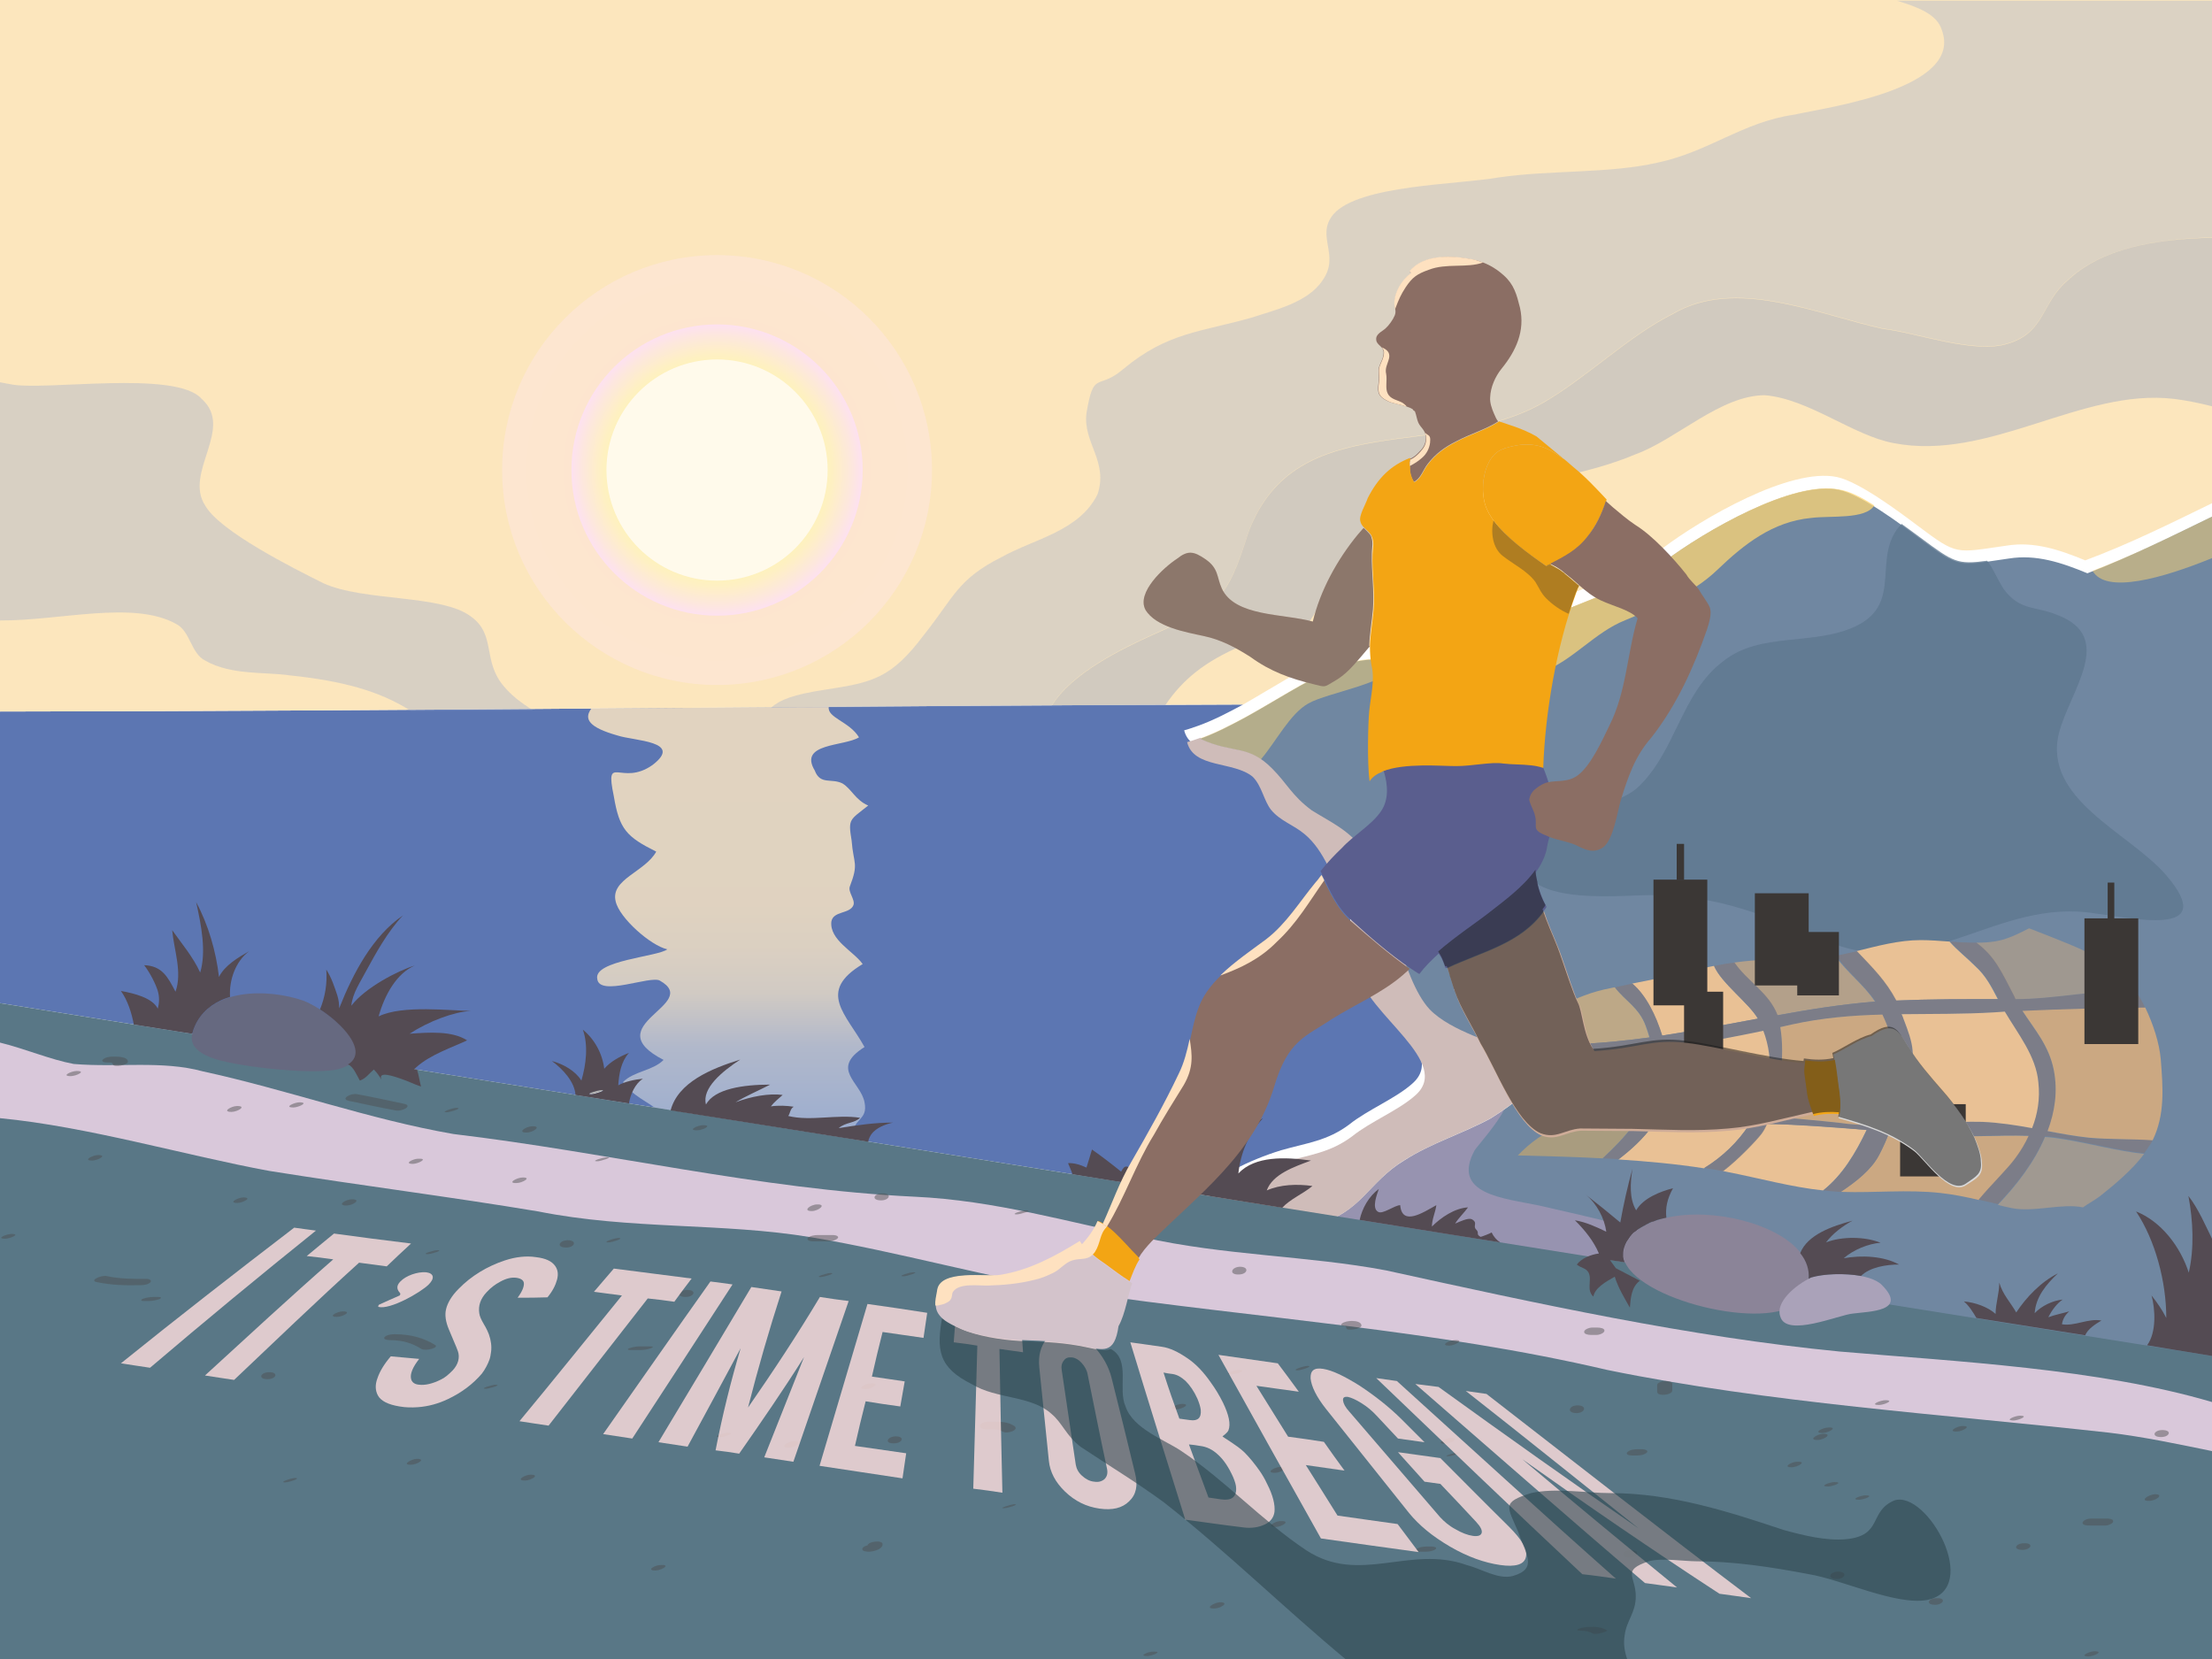 <?xml version="1.0" encoding="utf-8"?>
<!-- Generator: Adobe Illustrator 26.0.0, SVG Export Plug-In . SVG Version: 6.00 Build 0)  -->
<svg version="1.1" id="Layer_1" xmlns="http://www.w3.org/2000/svg" xmlns:xlink="http://www.w3.org/1999/xlink" x="0px" y="0px"
	 viewBox="0 0 600 450" style="enable-background:new 0 0 600 450;" xml:space="preserve">
<style type="text/css">
	.st0{fill:#5C76B2;}
	.st1{clip-path:url(#SVGID_00000165202430898064210490000002430660540412049053_);}
	.st2{filter:url(#Adobe_OpacityMaskFilter);}
	.st3{clip-path:url(#SVGID_00000062173438667290596240000000826016041016934807_);}
	.st4{clip-path:url(#SVGID_00000011734201205933784760000009645703767057012100_);}
	
		.st5{clip-path:url(#SVGID_00000097498824911698863740000005581548213206702756_);fill:url(#SVGID_00000162312750396571536990000005685239961157029248_);}
	
		.st6{clip-path:url(#SVGID_00000062173438667290596240000000826016041016934807_);mask:url(#SVGID_00000008845334393141216830000015938697366969537675_);fill:url(#SVGID_00000006697175032208297180000003440197191866272150_);}
	.st7{opacity:0.82;fill:url(#SVGID_00000033361720214434858740000004396131205072369322_);enable-background:new    ;}
	.st8{fill:#7087A1;}
	.st9{opacity:0.28;fill:#FBB4D9;enable-background:new    ;}
	.st10{opacity:0.48;fill:#FFD674;enable-background:new    ;}
	.st11{opacity:0.78;}
	.st12{fill:#5E778F;}
	.st13{fill:none;}
	.st14{fill:#CFBCB9;}
	.st15{fill:#E9C195;}
	.st16{fill:#A99C7F;}
	.st17{fill:#CBA882;}
	.st18{opacity:0.52;}
	.st19{opacity:0.74;}
	.st20{fill:#BDA887;}
	.st21{opacity:0.92;}
	.st22{fill:#7D7C85;}
	.st23{opacity:0.52;fill:#CBA882;enable-background:new    ;}
	.st24{fill:#3B3735;}
	.st25{fill:#FFD674;}
	.st26{opacity:0.5;}
	.st27{fill:#597786;}
	.st28{fill:#8B8498;}
	.st29{fill:#666980;}
	.st30{fill:#AAA2B9;}
	.st31{fill:#D9C8DA;}
	.st32{opacity:0.46;}
	.st33{fill:#4D4D4D;}
	.st34{fill:#544B53;}
	.st35{fill:#FCE6BD;}
	.st36{clip-path:url(#SVGID_00000090264500301067860400000002484365272863565484_);}
	.st37{filter:url(#Adobe_OpacityMaskFilter_00000140697680959394149460000015553242469454298016_);}
	.st38{clip-path:url(#SVGID_00000057859581894904221660000004976208193493748100_);}
	.st39{clip-path:url(#SVGID_00000018937253296151731180000010503619653876142212_);}
	
		.st40{clip-path:url(#SVGID_00000031920764873116730950000005811914700454104480_);fill:url(#SVGID_00000153674541899020282590000001957796552748601995_);}
	
		.st41{clip-path:url(#SVGID_00000057859581894904221660000004976208193493748100_);mask:url(#SVGID_00000137846312978364728540000018288361090280752058_);fill:url(#SVGID_00000170247397578525251760000018299458953785030551_);}
	.st42{opacity:0.35;fill:url(#SVGID_00000020383304223286072790000017198930953922306700_);}
	.st43{clip-path:url(#SVGID_00000129163924642705649040000001852539384800907136_);}
	.st44{filter:url(#Adobe_OpacityMaskFilter_00000093143420168403532410000007604042926405823637_);}
	.st45{clip-path:url(#SVGID_00000078752603345926429870000014944383379746266536_);}
	.st46{clip-path:url(#SVGID_00000072260544988443149420000007854004435391544234_);}
	
		.st47{clip-path:url(#SVGID_00000112607895406263999540000006072083776488498065_);fill:url(#SVGID_00000183964585502146463250000005623562832703325345_);}
	
		.st48{clip-path:url(#SVGID_00000078752603345926429870000014944383379746266536_);mask:url(#SVGID_00000081614559781708866010000009996402890772954013_);fill:url(#SVGID_00000027590631287838964180000013297628952792135320_);}
	.st49{fill:url(#SVGID_00000005970456783063521890000007169665270804419468_);}
	.st50{fill:#FFFAEB;}
	.st51{opacity:0.32;fill:#94A6CF;enable-background:new    ;}
	.st52{opacity:0.32;fill:#748DC1;enable-background:new    ;}
	.st53{opacity:0.35;}
	.st54{fill:#94A6CF;}
	.st55{opacity:0.81;}
	.st56{fill:#FDDEDE;}
	.st57{opacity:0.59;fill:#2F464F;enable-background:new    ;}
	.st58{fill:#D3C3CB;}
	.st59{fill:#D9D9D9;}
	.st60{fill:#F3A514;}
	.st61{fill:#8B6E64;}
	.st62{fill:#5A5E8E;}
	.st63{fill:#CFAC98;}
	.st64{opacity:0.52;fill:#1E1E1E;enable-background:new    ;}
	.st65{opacity:0.4;fill:#282828;enable-background:new    ;}
	.st66{opacity:0.36;}
	.st67{fill:#383838;}
	.st68{fill:#FEE1C0;}
</style>
<g>
	<path class="st0" d="M367.5,260.5c-1-6.5-0.5-12.5-3.5-18.5c-3-6.5-5.5-14.5-11-19c-3-2.5-6.5-3.5-9-6.5c-2-2.5-2.5-6.5-5-9
		c-5.2-4.3-16-2.2-17.8-9.4c1.2-0.3,2.5-0.8,3.7-1.2c4.2-1.5,8.2-3.6,12.3-5.8C224.8,191.4,112.4,192.9,0,193v79.1l324.2,51.7
		c7-5.1,14.3-9,23.3-11.8c7-2,12.5-2.5,18.5-7c5-4,12.5-7,17-11C393.5,285,370,272,367.5,260.5z M160.4,296.8c-2,0,1.7-1.1,2.6-1.2
		C165,295.6,161.3,296.8,160.4,296.8z"/>
	<g>
		<g>
			<defs>
				<polygon id="SVGID_1_" points="1,1 2,1 1,2 				"/>
			</defs>
			<defs>
				<polygon id="SVGID_00000078739683622422965830000003865441648092528302_" points="-1,-1 -2,-1 -1,-2 				"/>
			</defs>
			<clipPath id="SVGID_00000138543652195696189290000016352423057839771044_">
				<use xlink:href="#SVGID_1_"  style="overflow:visible;"/>
			</clipPath>
			
				<clipPath id="SVGID_00000033348647307287049800000011968203643953315731_" style="clip-path:url(#SVGID_00000138543652195696189290000016352423057839771044_);">
				<use xlink:href="#SVGID_00000078739683622422965830000003865441648092528302_"  style="overflow:visible;"/>
			</clipPath>
			<defs>
				<filter id="Adobe_OpacityMaskFilter" filterUnits="userSpaceOnUse" x="159.5" y="191.7" width="75.9" height="117.7">
					<feColorMatrix  type="matrix" values="1 0 0 0 0  0 1 0 0 0  0 0 1 0 0  0 0 0 1 0"/>
				</filter>
			</defs>
			
				<mask maskUnits="userSpaceOnUse" x="159.5" y="191.7" width="75.9" height="117.7" id="SVGID_00000068639820359705758900000008613552129064223907_">
				<g class="st2">
					<g>
						<defs>
							<polygon id="SVGID_00000067953918504418666170000000679894625306038190_" points="1,1 2,1 1,2 							"/>
						</defs>
						<defs>
							<polygon id="SVGID_00000099628867771731317280000006747481244583742861_" points="-1,-1 -2,-1 -1,-2 							"/>
						</defs>
						
							<clipPath id="SVGID_00000012460804190018372500000005898784755079282073_" style="clip-path:url(#SVGID_00000033348647307287049800000011968203643953315731_);">
							<use xlink:href="#SVGID_00000067953918504418666170000000679894625306038190_"  style="overflow:visible;"/>
						</clipPath>
						
							<clipPath id="SVGID_00000106855920065410376390000009940662759209174449_" style="clip-path:url(#SVGID_00000012460804190018372500000005898784755079282073_);">
							<use xlink:href="#SVGID_00000099628867771731317280000006747481244583742861_"  style="overflow:visible;"/>
						</clipPath>
						
							<linearGradient id="SVGID_00000090982791306414240800000005007588305194718893_" gradientUnits="userSpaceOnUse" x1="197.497" y1="140.52" x2="197.497" y2="258.17" gradientTransform="matrix(1 0 0 -1 0 449.89)">
							<stop  offset="0" style="stop-color:#000000"/>
							<stop  offset="7.380247e-03" style="stop-color:#090909"/>
							<stop  offset="4.770000e-02" style="stop-color:#373737"/>
							<stop  offset="9.310000e-02" style="stop-color:#626262"/>
							<stop  offset="0.142" style="stop-color:#888888"/>
							<stop  offset="0.195" style="stop-color:#A8A8A8"/>
							<stop  offset="0.254" style="stop-color:#C4C4C4"/>
							<stop  offset="0.32" style="stop-color:#DADADA"/>
							<stop  offset="0.397" style="stop-color:#EBEBEB"/>
							<stop  offset="0.493" style="stop-color:#F6F6F6"/>
							<stop  offset="0.627" style="stop-color:#FDFDFD"/>
							<stop  offset="1" style="stop-color:#FFFFFF"/>
						</linearGradient>
						
							<path style="clip-path:url(#SVGID_00000106855920065410376390000009940662759209174449_);fill:url(#SVGID_00000090982791306414240800000005007588305194718893_);" d="
							M231,308.5c0,0.3,0.1,0.5,0.1,0.9l-53-8.5c-2.1-1.9-6.7-3.7-9.1-7.4c3-3,8-3,11-6c-18.5-9.5,10.5-15-1-21.5
							c-2.5-1.5-16.5,4.5-17-0.5c-1-5,16.5-6,19-8c-4.5-1-13-8.5-14-13c-1.5-6,8-8,11-13.5c-8-4-10-6-11.5-15
							c-2.5-12,2-2.5,10.5-8.5c8.5-6.5-5-6.5-9.5-8c-7.8-2.2-9.2-4.5-7.1-7.3c21.5-0.2,42.9-0.3,64.4-0.5c-0.5,3,5.6,4,8.2,8.3
							c-4,2.5-16.5,1.5-12,9c1.5,4,4.5,2,7.5,3.5c2.5,1.5,3.5,4.5,7,6c-5,4-5.5,3.5-4.5,9.5c0.5,6.5,2,6-0.5,12.5
							c-0.5,1.5,1.5,3.5,1,5c-1,2.5-5.5,1.5-6,4.5c-0.5,5,6,8,8.5,11.5c-12.5,7.5-4.5,13.5,0.5,22.5c-9.5,6-1,9.5,0,15
							C235.5,304,231.5,303,231,308.5z"/>
					</g>
				</g>
			</mask>
			
				<linearGradient id="SVGID_00000066507645234293880090000016883565615659209351_" gradientUnits="userSpaceOnUse" x1="197.497" y1="140.52" x2="197.497" y2="258.17" gradientTransform="matrix(1 0 0 -1 0 449.89)">
				<stop  offset="0" style="stop-color:#000000"/>
				<stop  offset="7.380247e-03" style="stop-color:#090909"/>
				<stop  offset="4.770000e-02" style="stop-color:#373737"/>
				<stop  offset="9.310000e-02" style="stop-color:#626262"/>
				<stop  offset="0.142" style="stop-color:#888888"/>
				<stop  offset="0.195" style="stop-color:#A8A8A8"/>
				<stop  offset="0.254" style="stop-color:#C4C4C4"/>
				<stop  offset="0.32" style="stop-color:#DADADA"/>
				<stop  offset="0.397" style="stop-color:#EBEBEB"/>
				<stop  offset="0.493" style="stop-color:#F6F6F6"/>
				<stop  offset="0.627" style="stop-color:#FDFDFD"/>
				<stop  offset="1" style="stop-color:#FFFFFF"/>
			</linearGradient>
			
				<path style="clip-path:url(#SVGID_00000033348647307287049800000011968203643953315731_);mask:url(#SVGID_00000068639820359705758900000008613552129064223907_);fill:url(#SVGID_00000066507645234293880090000016883565615659209351_);" d="
				M231,308.5c0,0.3,0.1,0.5,0.1,0.9l-53-8.5c-2.1-1.9-6.7-3.7-9.1-7.4c3-3,8-3,11-6c-18.5-9.5,10.5-15-1-21.5
				c-2.5-1.5-16.5,4.5-17-0.5c-1-5,16.5-6,19-8c-4.5-1-13-8.5-14-13c-1.5-6,8-8,11-13.5c-8-4-10-6-11.5-15c-2.5-12,2-2.5,10.5-8.5
				c8.5-6.5-5-6.5-9.5-8c-7.8-2.2-9.2-4.5-7.1-7.3c21.5-0.2,42.9-0.3,64.4-0.5c-0.5,3,5.6,4,8.2,8.3c-4,2.5-16.5,1.5-12,9
				c1.5,4,4.5,2,7.5,3.5c2.5,1.5,3.5,4.5,7,6c-5,4-5.5,3.5-4.5,9.5c0.5,6.5,2,6-0.5,12.5c-0.5,1.5,1.5,3.5,1,5c-1,2.5-5.5,1.5-6,4.5
				c-0.5,5,6,8,8.5,11.5c-12.5,7.5-4.5,13.5,0.5,22.5c-9.5,6-1,9.5,0,15C235.5,304,231.5,303,231,308.5z"/>
		</g>
	</g>
	
		<linearGradient id="SVGID_00000158743319661875082100000005616901452206138004_" gradientUnits="userSpaceOnUse" x1="197.497" y1="140.52" x2="197.497" y2="258.17" gradientTransform="matrix(1 0 0 -1 0 449.89)">
		<stop  offset="0" style="stop-color:#A3B6D7"/>
		<stop  offset="1.140000e-02" style="stop-color:#A8B9D6"/>
		<stop  offset="0.217" style="stop-color:#C3C7D0"/>
		<stop  offset="0.285" style="stop-color:#D9D3CB"/>
		<stop  offset="0.341" style="stop-color:#EADDC7"/>
		<stop  offset="0.432" style="stop-color:#F5E3C5"/>
		<stop  offset="0.542" style="stop-color:#FCE7C3"/>
		<stop  offset="1" style="stop-color:#FEE8C3"/>
	</linearGradient>
	<path style="opacity:0.82;fill:url(#SVGID_00000158743319661875082100000005616901452206138004_);enable-background:new    ;" d="
		M231,308.5c0,0.3,0.1,0.5,0.1,0.9l-53-8.5c-2.1-1.9-6.7-3.7-9.1-7.4c3-3,8-3,11-6c-18.5-9.5,10.5-15-1-21.5
		c-2.5-1.5-16.5,4.5-17-0.5c-1-5,16.5-6,19-8c-4.5-1-13-8.5-14-13c-1.5-6,8-8,11-13.5c-8-4-10-6-11.5-15c-2.5-12,2-2.5,10.5-8.5
		c8.5-6.5-5-6.5-9.5-8c-7.8-2.2-9.2-4.5-7.1-7.3c21.5-0.2,42.9-0.3,64.4-0.5c-0.5,3,5.6,4,8.2,8.3c-4,2.5-16.5,1.5-12,9
		c1.5,4,4.5,2,7.5,3.5c2.5,1.5,3.5,4.5,7,6c-5,4-5.5,3.5-4.5,9.5c0.5,6.5,2,6-0.5,12.5c-0.5,1.5,1.5,3.5,1,5c-1,2.5-5.5,1.5-6,4.5
		c-0.5,5,6,8,8.5,11.5c-12.5,7.5-4.5,13.5,0.5,22.5c-9.5,6-1,9.5,0,15C235.5,304,231.5,303,231,308.5z"/>
</g>
<g>
	<path class="st8" d="M600.7,139.8v231.3l-244.4-39c0.2,0,0.5-0.1,0.7-0.1c12-2.7,14-11.3,24-17.3c7.3-4.7,16-7.3,23.3-11.3
		c30-18.7-4.7-17.3-16.7-29.3c-8-8.7-10.7-32-18-43.3c-4-5.3-8.7-7.3-14-10.7c-5.3-4-6.7-7.3-10.7-11.3c-6.7-6.7-10.7-4-19.3-8
		c0-0.2-0.1-0.3-0.1-0.4c4.2-1.5,8.2-3.6,12.3-5.8c8-4.4,15.8-9.6,23.8-13.1c11.2-5.1,21.3-2,31.7,2.4c2.9-2,5.9-4.2,9-6.4
		c14.7-12,34-14,49.3-25.3c10.7-8,34.7-22,47.3-19.3c6,1.3,16.7,9.3,22,13.3c10.7,8,10,7.3,24,5.3c7.4-1.2,14.3,1.1,21.3,4
		C578.2,150.9,589.6,145.2,600.7,139.8z"/>
	<path class="st9" d="M512.6,357l-156.3-24.9c0.2,0,0.5-0.1,0.7-0.1c12-2.7,14-11.3,24-17.3c7.3-4.7,16-7.3,23.3-11.3
		c1.4-0.9,2.6-1.7,3.7-2.4c-2,4-7.2,9.8-8,11c-6.5,12,8,13,17.5,15c29,6.5,57.5,14,85.5,25.5C505.8,353.5,509.1,355.2,512.6,357z"/>
	<path class="st10" d="M380.3,179.3c-3.4,6.2-19.9,8.4-25.4,11.5c-5,2.8-8.6,10.1-12.9,15.2c-5-3.4-9-2.1-16.2-5.4
		c0-0.2-0.1-0.3-0.1-0.4c4.2-1.5,8.2-3.6,12.3-5.8c8-4.4,15.8-9.6,23.8-13.1C368.2,178.4,374.3,178.1,380.3,179.3z"/>
	<g class="st11">
		<path class="st12" d="M568.5,247.8c-27-4.5-45.5,19-73,7.5c-17-7-29-12.5-48-12.5c-9,0-38.5,3.5-34-13c2.5-9.5,23-9.5,30.5-16
			c10.5-9.5,12-26,23.5-34.5c10-8,24.5-4,36-9.5c13-6.3,3.9-19,12.3-27.7c2,1.4,3.8,2.8,5.2,3.8c8.9,6.6,9.9,7.3,18,6.2
			c1.6,2,2.5,4.5,4.5,7.7c4.5,6,8.5,4.5,14.5,7c16,6,3.5,20.5,0.5,32c-4.5,18,19,27,29,38.5C602.5,254.8,577.5,248.8,568.5,247.8z"
			/>
	</g>
	<path class="st13" d="M404.4,303.3c-7.3,4-16,6.7-23.3,11.3c-10,6-12,14.7-24,17.3c-0.2,0-0.5,0.1-0.7,0.1l-31.4-5
		c7-5.1,14.3-9,23.3-11.8c7-2,12.5-2.5,18.5-7c5-4,12.5-7,17-11c10.5-9-13-22-15.5-33.5c-1-6.5-0.5-12.5-3.5-18.5
		c-3-6.5-5.5-14.5-11-19c-3-2.5-6.5-3.5-9-6.5c-2-2.5-2.5-6.5-5-9c-5.2-4.3-16-2.2-17.8-9.4c1.2-0.3,2.5-0.8,3.7-1.2
		c0,0.1,0.1,0.3,0.1,0.4c8.7,4,12.7,1.3,19.3,8c4,4,5.3,7.3,10.7,11.3c5.3,3.3,10,5.3,14,10.7c7.3,11.3,10,34.7,18,43.3
		C399.7,286,434.4,284.6,404.4,303.3z"/>
	<path class="st14" d="M404.4,303.3c-7.3,4-16,6.7-23.3,11.3c-10,6-12,14.7-24,17.3c-0.2,0-0.5,0.1-0.7,0.1l-31.4-5
		c7-5.1,14.3-9,23.3-11.8c7-2,12.5-2.5,18.5-7c5-4,12.5-7,17-11c10.5-9-13-22-15.5-33.5c-1-6.5-0.5-12.5-3.5-18.5
		c-3-6.5-5.5-14.5-11-19c-3-2.5-6.5-3.5-9-6.5c-2-2.5-2.5-6.5-5-9c-5.2-4.3-16-2.2-17.8-9.4c1.2-0.3,2.5-0.8,3.7-1.2
		c0,0.1,0.1,0.3,0.1,0.4c8.7,4,12.7,1.3,19.3,8c4,4,5.3,7.3,10.7,11.3c5.3,3.3,10,5.3,14,10.7c7.3,11.3,10,34.7,18,43.3
		C399.7,286,434.4,284.6,404.4,303.3z"/>
	<g>
		<path class="st15" d="M448.4,290c0,4.5-1.2,8.4-3.1,11.9h0c-5,0.3-10.1,0.5-14.7-0.2c2.1-1.8,3.1-4.1,1.8-8
			c-0.6-1.6-1.9-4.5-3.4-7.4c6.4-0.2,12.7-0.7,19.1-1.5C448.3,286.5,448.4,288.2,448.4,290z"/>
		<path class="st16" d="M443.1,305.1c-2.4,3.3-5.4,6.3-8.4,9.1c-7.6-0.4-15.3-0.6-23-0.8c3.5-3.6,7.1-6.2,12-8.2
			c1.6-0.7,3.1-1.4,4.4-2.1C433.1,303.9,438,304.7,443.1,305.1z"/>
		<path class="st17" d="M550.4,308.1c-1,2.2-2.2,4.2-3.7,6.2c-2.2,3-6.4,7-9.9,11.2c-3.4-0.8-6.8-1.5-10.4-1.9c-9-1-18,0-26.7-0.3
			c-0.1,0-0.3,0-0.4,0c4.2-2.8,8.3-6,10.4-10c1.1-2.1,2-4.1,2.8-6.3c3.5,0.3,7,0.6,10.5,0.9C532,308.7,541.3,307.8,550.4,308.1z"/>
		<g class="st18">
			<path class="st17" d="M581.6,313c-3.2,4.3-8,8.3-11.9,11.4c-1.6,1.2-3.3,2.1-4.7,3.1c-5.6-1.2-13.3,1.4-19.3,0.2
				c-1.3-0.3-2.5-0.5-3.8-0.9c5-5.2,9.9-11.5,12.8-18.4c1.7,0.1,3.3,0.3,5,0.6C567.1,310.2,574.2,312.2,581.6,313z"/>
		</g>
		<path class="st15" d="M474.5,305c-3.1,4.8-7.4,8.9-12.3,11.9c0,0,0,0,0,0c-7.7-1.2-15.5-1.9-23.2-2.4c3.4-2.6,6.7-5.6,9.2-9.1h0
			c8.4,0.2,16.8-0.1,25.2-0.4C473.8,305,474.1,305,474.5,305z"/>
		<path class="st15" d="M506.3,306.5c-3,6.3-6.6,12.3-11.8,16.4c-8.6-0.9-17.2-3.3-25.9-5c-0.5-0.1-0.9-0.2-1.4-0.3
			c4.2-3.2,9-8.3,10.4-10.1c0.6-0.8,1.1-1.7,1.5-2.7C488.3,305.1,497.4,305.8,506.3,306.5z"/>
		<path class="st15" d="M541.9,271c-9.2,0-18.5,0-27.7,0.4c-2.8-5.3-6.3-8.8-10.7-13.4c5.8-1.4,11.5-3,17.5-3c2.5,0,5.1,0.2,7.8,0.4
			c2.1,2.4,4.6,4.3,6.9,6.6C538.8,264.8,540.2,267.8,541.9,271z"/>
		<g class="st19">
			<path class="st17" d="M508.6,271.7c-0.1,0-0.2,0-0.3,0c-8.8,0.7-17.6,2.1-26.3,3.7c-2.3-6.1-8.2-9.2-11.7-14.3
				c6.4-0.9,12.8-1,19.3-1c2.8,0,5.5-0.3,8.2-0.8C501.1,263.9,505.5,267,508.6,271.7z"/>
		</g>
		<path class="st15" d="M476.8,276.3c-8.7,1.6-17.4,3.3-26,4.6c-1.7-5.5-4.4-11-8.1-14.1c6.8-1.4,13.5-2.6,20.3-4.4
			c0.6-0.1,1.2-0.3,1.9-0.4C466.9,266.7,474.3,272,476.8,276.3z"/>
		<path class="st20" d="M447.4,281.4c-6.7,0.9-13.4,1.6-20.1,1.8c-1.4-2.3-2.7-4.3-3.6-4.9c-2.3-1.4-6.7-2.1-10.5-2.8
			c3.2-0.8,6.7-1.2,9.8-2.5c4.7-2.3,8.7-4,14-5c0.3-0.1,0.6-0.1,1-0.2c2.7,3.6,6.6,5.5,8.4,10.5
			C446.8,279.4,447.1,280.4,447.4,281.4z"/>
		<g class="st21">
			<path class="st22" d="M566.7,308.7c-3.8-0.4-7.6-1.1-11.3-1.8c2-5.3,2.8-10.8,1.7-16.5c-1.3-6.7-5.2-11-8.5-16.1
				c11-0.5,22.1-0.8,33.3-0.9c-0.7-1.5-1.5-2.9-2.3-4.2c-1.8,0-3.6-0.2-5.2-0.2c-9.3,0-18,2-27.3,2h-0.3c-0.1-0.2-0.2-0.4-0.3-0.7
				c-3.5-6.7-5.2-10.8-10.3-14.6c-2.4,0-4.8-0.1-7.2-0.3c2.1,2.4,4.6,4.3,6.9,6.6c3,2.8,4.5,5.8,6.2,9c-9.2,0-18.5,0-27.7,0.4
				c-2.8-5.3-6.3-8.8-10.7-13.4c-1.9,0.4-3.7,0.9-5.6,1.2c3.2,4.7,7.5,7.8,10.7,12.5c-0.1,0-0.2,0-0.3,0c-8.8,0.7-17.6,2.1-26.3,3.7
				c-2.3-6.1-8.2-9.2-11.7-14.3c-1.8,0.2-3.6,0.5-5.5,0.9c2,4.7,9.4,10.1,11.9,14.3c-8.7,1.6-17.4,3.3-26,4.6
				c-1.7-5.5-4.4-11-8.1-14.1c-1.6,0.3-3.1,0.7-4.7,1c2.7,3.6,6.6,5.5,8.4,10.5c0.4,1,0.8,2.1,1,3.1c-6.7,0.9-13.4,1.6-20.1,1.8
				c0.5,1,1.1,2,1.7,3c6.4-0.2,12.7-0.7,19.1-1.5c0.2,1.7,0.3,3.4,0.3,5.2c0,4.5-1.2,8.4-3.1,11.9h0c-5,0.3-10.1,0.5-14.7-0.2
				c-0.7,0.6-1.5,1.1-2.5,1.6c5,0.6,9.9,1.4,15,1.9c-2.4,3.3-5.4,6.3-8.4,9.1c1.4,0.1,2.9,0.1,4.3,0.2c3.4-2.6,6.7-5.6,9.2-9.1h0
				c8.4,0.2,16.8-0.1,25.2-0.4c0.4,0,0.8,0,1.1,0c-3.1,4.8-7.4,8.9-12.3,11.9c1.7,0.3,3.4,0.5,5.1,0.9h0c4.2-3.2,9-8.3,10.4-10.1
				c0.6-0.8,1.1-1.7,1.5-2.7c9.1,0.1,18.1,0.8,27.1,1.6c-3,6.3-6.6,12.3-11.8,16.4c1.6,0.2,3.2,0.3,4.7,0.4c4.2-2.8,8.3-6,10.4-10
				c1.1-2.1,2-4.1,2.8-6.3c3.5,0.3,7,0.6,10.5,0.9c8.9,0.7,18.2-0.2,27.3,0.1c-1,2.2-2.2,4.2-3.7,6.2c-2.2,3-6.4,7-9.9,11.2
				c1.7,0.4,3.5,0.8,5.2,1.2c5-5.2,9.9-11.5,12.8-18.4c1.7,0.1,3.3,0.3,5,0.6c7.3,1.2,14.5,3.2,21.9,4c0.7-0.9,1.2-1.8,1.8-2.6
				c0.2-0.3,0.4-0.7,0.5-1C578.1,308.9,572.5,309.2,566.7,308.7z M479.7,292.3c-0.6,3.6-2,7.1-3.8,10.4c-6.7-0.4-13.4-0.7-20.2-1
				c-1.6-0.1-3.4-0.1-5.2-0.1c1.4-2.8,2.2-5.9,2.2-9.3c0-2.3-0.4-5-1-8c9-1.2,18-2.9,26.6-4.7C479.8,283.6,480.5,288.1,479.7,292.3z
				 M511.7,294.3c-1.6,3.6-3.1,7.3-4.8,10.9c-2.5-0.1-5.1-0.2-7.6-0.6c-6.5-0.7-12.9-1.3-19.2-1.7c1.5-3.9,2.5-8.5,2.9-12
				c0.5-3.3,0.6-8.3-0.1-12.3c1-0.2,2.1-0.5,3.1-0.7c8.1-1.8,16.4-2.5,24.6-2.7C513.8,282,514.8,287.4,511.7,294.3z M537.7,304.3
				c-8.1-0.2-16.3,0.7-24.5,0.9c1.4-3.8,2.5-7.7,3.8-11.6c3-7,2-10.3-0.7-17.3c-0.1-0.4-0.3-0.8-0.5-1.2c8.3-0.1,16.7,0,25.1-0.5
				c1-0.1,1.9-0.1,2.9-0.2c3.6,6.1,8.5,12.1,9.1,19.2c0.4,4.4-0.3,8.5-1.8,12.4C546.8,305.2,542.3,304.5,537.7,304.3z"/>
		</g>
		<path class="st17" d="M583.9,309.3c-5.8-0.4-11.4-0.2-17.2-0.7c-3.8-0.4-7.6-1.1-11.3-1.8c2-5.3,2.8-10.8,1.7-16.5
			c-1.3-6.7-5.2-11-8.5-16.1c11-0.5,22.1-0.8,33.3-0.9c2.2,4.6,3.8,9.6,4.2,14C586.7,295,587.3,302.3,583.9,309.3z"/>
		<path class="st23" d="M579.5,269.2c-1.8,0-3.6-0.2-5.2-0.2c-9.3,0-18,2-27.3,2h-0.3c-0.1-0.2-0.2-0.4-0.3-0.7
			c-3.5-6.7-5.2-10.8-10.3-14.6c1.8,0,3.6-0.1,5.3-0.4c3.1-0.5,6-2,9-3.5c8.8,3.5,21.8,8,26.7,13.8
			C577.9,266.7,578.8,267.9,579.5,269.2z"/>
		<path class="st15" d="M551.2,306c-4.4-0.8-8.9-1.5-13.5-1.7c-8.1-0.2-16.3,0.7-24.5,0.9c1.4-3.8,2.5-7.7,3.8-11.6
			c3-7,2-10.3-0.7-17.3c-0.1-0.4-0.3-0.8-0.5-1.2c8.3-0.1,16.7,0,25.1-0.5c1-0.1,1.9-0.1,2.9-0.2c3.6,6.1,8.5,12.1,9.1,19.2
			C553.4,298,552.7,302.2,551.2,306z"/>
		<path class="st17" d="M511.7,294.3c-1.6,3.6-3.1,7.3-4.8,10.9c-2.5-0.1-5.1-0.2-7.6-0.6c-6.5-0.7-12.9-1.3-19.2-1.7
			c1.5-3.9,2.5-8.5,2.9-12c0.5-3.3,0.6-8.3-0.1-12.3c1-0.2,2.1-0.5,3.1-0.7c8.1-1.8,16.4-2.5,24.6-2.7
			C513.8,282,514.8,287.4,511.7,294.3z"/>
		<path class="st15" d="M479.7,292.3c-0.6,3.6-2,7.1-3.8,10.4c-6.7-0.4-13.4-0.7-20.2-1c-1.6-0.1-3.4-0.1-5.2-0.1
			c1.4-2.8,2.2-5.9,2.2-9.3c0-2.3-0.4-5-1-8c9-1.2,18-2.9,26.6-4.7C479.8,283.6,480.5,288.1,479.7,292.3z"/>
	</g>
	<rect x="448.5" y="238.6" class="st24" width="14.6" height="34.1"/>
	<rect x="476" y="242.3" class="st24" width="14.6" height="25"/>
	<rect x="487.5" y="252.8" class="st24" width="11.3" height="17.2"/>
	<rect x="565.4" y="249.1" class="st24" width="14.6" height="34.1"/>
	<rect x="515.4" y="299.5" class="st24" width="17.8" height="19.6"/>
	<rect x="456.8" y="269" class="st24" width="10.6" height="20.8"/>
	<rect x="454.8" y="228.9" class="st24" width="2" height="9.8"/>
	<rect x="571.7" y="239.4" class="st24" width="1.8" height="9.8"/>
	<g class="st19">
		<path class="st25" d="M508.4,137.1c-2.4,3.9-12,2.7-17.2,3.4c-10.3,1-18,7-25.3,14c-7.3,7-15.7,9.7-25,13.7
			c-8.3,3.3-14,10.7-22.3,14c-4.9,2.2-18.4,5.3-25,1.5c2.9-2,5.8-4.1,8.8-6.3c14.7-12,34-14,49.3-25.3c10.7-8,34.7-22,47.3-19.3
			C501.6,133.2,505,134.9,508.4,137.1z"/>
	</g>
	<g class="st26">
		<path class="st25" d="M600.7,139.8v11.3c-14.3,5.9-29.6,10.1-33.1,3.7C579,150.5,590,145,600.7,139.8z"/>
	</g>
</g>
<g>
	<polygon class="st27" points="600,367.8 600,450 0,450 0,272.1 324.2,323.8 355.6,328.8 	"/>
	<path class="st28" d="M490.6,346.8c-0.1,1.7-0.8,3.5-2.1,5.4c-6.4,9.4-42.8,1.2-47.7-9.8c-0.1-0.3-0.2-0.6-0.3-0.9
		c-0.1-0.2-0.1-0.4-0.1-0.6c0,0,0-0.1,0-0.1c0-0.1,0-0.2,0-0.4c0-0.5,0-0.9,0.1-1.4c0.1-0.5,0.2-1,0.5-1.5c0.2-0.5,0.5-1,0.9-1.5
		c0,0,0.1-0.1,0.1-0.2c0.1-0.1,0.1-0.1,0.2-0.2c0,0,0,0,0-0.1c0.1-0.1,0.2-0.2,0.3-0.3c0,0,0.1-0.1,0.1-0.2l0.3-0.3
		c0,0,0.1-0.1,0.1-0.1c0.1-0.1,0.1-0.1,0.2-0.2c0,0,0,0,0.1-0.1c0.1-0.1,0.2-0.1,0.3-0.2c0.1-0.1,0.2-0.1,0.3-0.2c0,0,0,0,0,0
		c0.5-0.4,0.9-0.7,1.4-1c0.1,0,0.1-0.1,0.2-0.1c0.2-0.1,0.3-0.2,0.5-0.3c0.1-0.1,0.3-0.2,0.4-0.2c0.2-0.1,0.5-0.3,0.8-0.4h0
		c0.3-0.1,0.5-0.3,0.8-0.4c0.1,0,0.1-0.1,0.2-0.1c0.2-0.1,0.4-0.2,0.7-0.2c0.5-0.2,1-0.3,1.5-0.5c0.2-0.1,0.5-0.1,0.8-0.2
		c0.3-0.1,0.6-0.2,0.9-0.2c12.3-2.8,30,1.5,36.3,9.5c0.2,0.2,0.3,0.4,0.5,0.6c0.6,0.9,1.1,1.8,1.4,2.7c0.1,0.2,0.1,0.4,0.2,0.6
		c0,0.1,0.1,0.3,0.1,0.4C490.6,345,490.7,345.9,490.6,346.8z"/>
	<path class="st29" d="M90.8,290.2c-7,1.1-22.1-0.5-29.1-2.1c-8.4-1.7-10.6-4.9-9.4-8.1c0,0,0-0.1,0-0.1
		c3.8-12.3,20.7-11.7,29.9-8.5C90.3,274.5,104.8,287.5,90.8,290.2z"/>
	<path class="st30" d="M502.6,356.3c-3.7,0.3-18.1,6.6-19.7,0.8c-1.4-3.8,3.9-8.4,8.4-10.6c5.2-1.5,16-1.3,19.2,2.1
		C517.5,355.7,507.2,355.7,502.6,356.3z"/>
	<path class="st31" d="M600,380.3v13.3c-9.3-1.9-18.7-3.9-28-5c-45-5-92-8-136-17c-47-11-95-14-143-21c-25-4-49-11-73-15s-49-2-74-7
		c-24-4-48-7-73-11c-22.8-4.2-49.1-12-73-14.3v-20.5c6.9,1.7,13.6,4.6,20,5.8c12,1,24-1,35,2c23,5,45,13,68,17c42,5,83,15,125,17
		c22,1,42,7,62,11c22,5,45,5,66,9c41,9,82,18,123,22C530.5,369.3,569.2,371.2,600,380.3z"/>
	<g class="st32">
		<g>
			<path class="st33" d="M131.8,376.7c0.8,0,4.6-1.1,2.6-1.1C133.6,375.6,129.8,376.7,131.8,376.7L131.8,376.7z"/>
		</g>
		<g>
			<path class="st33" d="M170.9,366.2c0.9,0,1.9,0,2.8,0c1,0,2-0.2,2.9-0.5c0.7-0.3,0.6-0.5-0.2-0.5c-0.9,0-1.9,0-2.8,0
				c-1,0-2,0.2-2.9,0.5C170.1,365.9,170.2,366.2,170.9,366.2L170.9,366.2z"/>
		</g>
		<g>
			<path class="st33" d="M195.5,389.8c1.2,0,4.4-1.2,1.7-1.2C196.1,388.7,192.8,389.9,195.5,389.8L195.5,389.8z"/>
		</g>
		<g>
			<path class="st33" d="M213.9,392.7c1.8,0,4.2-1.8,1.5-1.8C213.6,390.9,211.2,392.7,213.9,392.7L213.9,392.7z"/>
		</g>
		<g>
			<path class="st33" d="M234.8,376.8c1.6,0,4.3-1.6,1.5-1.6C234.7,375.2,232,376.8,234.8,376.8L234.8,376.8z"/>
		</g>
		<g>
			<path class="st33" d="M272.4,409.1c0.8,0,4.6-1.1,2.6-1.1C274.2,408.1,270.5,409.2,272.4,409.1L272.4,409.1z"/>
		</g>
		<g>
			<path class="st33" d="M329.4,436.3c1.7,0,4.3-1.7,1.5-1.7C329.2,434.7,326.6,436.4,329.4,436.3L329.4,436.3z"/>
		</g>
		<g>
			<path class="st33" d="M352,371.7c0.9,0,4.6-1.2,2.6-1.2C353.7,370.5,350,371.7,352,371.7L352,371.7z"/>
		</g>
		<g>
			<path class="st33" d="M442,422.5c2.3,0,3.1-2,0.3-2C440,420.5,439.3,422.5,442,422.5L442,422.5z"/>
		</g>
		<g>
			<path class="st33" d="M319,382.3c1.5,0,4.3-1.5,1.6-1.5C319.1,380.8,316.2,382.3,319,382.3L319,382.3z"/>
		</g>
		<g>
			<path class="st33" d="M392,391.6c1.6,0,4.3-1.6,1.5-1.6C391.9,390.1,389.3,391.7,392,391.6L392,391.6z"/>
		</g>
		<g>
			<path class="st33" d="M427.6,383.3c2.4,0,3-2.1,0.3-2.1C425.5,381.2,424.9,383.3,427.6,383.3L427.6,383.3z"/>
		</g>
		<g>
			<path class="st33" d="M486,398c1.5,0,4.3-1.6,1.6-1.5C486.1,396.4,483.3,398,486,398L486,398z"/>
		</g>
		<g>
			<path class="st33" d="M495.9,403.2c1.2,0,4.4-1.2,1.7-1.2C496.4,402,493.1,403.2,495.9,403.2L495.9,403.2z"/>
		</g>
		<g>
			<path class="st33" d="M385.3,420.9c0.5,0,0.9,0,1.4,0c0.9,0,2.1-0.2,2.7-0.7c0.6-0.5-0.5-0.7-1.1-0.7c-0.5,0-0.9,0-1.4,0
				c-0.9,0-2.1,0.2-2.7,0.7C383.6,420.8,384.7,421,385.3,420.9L385.3,420.9z"/>
		</g>
		<g>
			<path class="st33" d="M345.8,399.5c1.6,0,4.3-1.6,1.5-1.6C345.7,397.9,343.1,399.5,345.8,399.5L345.8,399.5z"/>
		</g>
		<g>
			<path class="st33" d="M334.2,372.8c1.2,0,4.4-1.2,1.7-1.2C334.7,371.6,331.5,372.8,334.2,372.8L334.2,372.8z"/>
		</g>
		<g>
			<path class="st33" d="M286.4,356.1c1.6,0,4.3-1.6,1.5-1.6C286.4,354.5,283.7,356.1,286.4,356.1L286.4,356.1z"/>
		</g>
		<g>
			<path class="st33" d="M153.6,338.4c2.3,0,3.1-2,0.3-2C151.6,336.5,150.8,338.4,153.6,338.4L153.6,338.4z"/>
		</g>
		<g>
			<path class="st33" d="M524.9,435.3c2.2,0,3.2-1.9,0.4-1.8C523,433.5,522.2,435.3,524.9,435.3L524.9,435.3z"/>
		</g>
		<g>
			<path class="st33" d="M509.7,381.1c1.3,0,4.4-1.3,1.7-1.3C510.1,379.8,506.9,381.1,509.7,381.1L509.7,381.1z"/>
		</g>
		<g>
			<path class="st33" d="M546.2,385.3c1.2,0,4.4-1.3,1.7-1.3C546.6,384,543.5,385.3,546.2,385.3L546.2,385.3z"/>
		</g>
		<g>
			<path class="st33" d="M583,407.1c1.8,0,4.2-1.8,1.5-1.8C582.7,405.4,580.2,407.2,583,407.1L583,407.1z"/>
		</g>
		<g>
			<path class="st33" d="M498.2,428.3c2.3,0,3.1-2,0.3-2C496.2,426.4,495.5,428.3,498.2,428.3L498.2,428.3z"/>
		</g>
		<g>
			<path class="st33" d="M311.2,449.2c1.2,0,4.4-1.3,1.7-1.2C311.7,447.9,308.5,449.2,311.2,449.2L311.2,449.2z"/>
		</g>
		<g>
			<path class="st33" d="M177.8,426c1.5,0,4.3-1.6,1.6-1.5C177.8,424.4,175,426,177.8,426L177.8,426z"/>
		</g>
		<g>
			<path class="st33" d="M77.4,402.1c0.9,0,4.6-1.2,2.6-1.2C79.1,400.9,75.4,402.1,77.4,402.1L77.4,402.1z"/>
		</g>
		<g>
			<path class="st33" d="M72.6,374.1c2.3,0,3.1-1.9,0.4-1.9C70.7,372.2,69.8,374.1,72.6,374.1L72.6,374.1z"/>
		</g>
		<g>
			<path class="st33" d="M91.4,357.2c1.5,0,4.3-1.5,1.6-1.5C91.5,355.7,88.7,357.2,91.4,357.2L91.4,357.2z"/>
		</g>
		<g>
			<path class="st33" d="M222.6,346.4c0.8,0,4.6-1.1,2.6-1.1C224.5,345.3,220.7,346.4,222.6,346.4L222.6,346.4z"/>
		</g>
		<g>
			<path class="st33" d="M1.4,336c1.3,0,4.4-1.3,1.7-1.3C1.8,334.7-1.3,336,1.4,336L1.4,336z"/>
		</g>
		<g>
			<path class="st33" d="M189.1,306.6c1.4,0,4.4-1.4,1.6-1.4C189.3,305.2,186.3,306.6,189.1,306.6L189.1,306.6z"/>
		</g>
		<g>
			<path class="st33" d="M94,327c1.7,0,4.2-1.7,1.5-1.7C93.7,325.3,91.2,327,94,327L94,327z"/>
		</g>
		<g>
			<path class="st33" d="M64.4,326.3c1.4,0,4.3-1.5,1.6-1.5C64.6,324.8,61.7,326.3,64.4,326.3L64.4,326.3z"/>
		</g>
		<g>
			<path class="st33" d="M43,351.8c-0.5,0-0.9,0-1.4,0c-1,0-2,0.2-2.9,0.5c-0.6,0.3-0.5,0.6,0.2,0.6c0.5,0,0.9,0,1.4,0
				c1,0,2-0.2,2.9-0.5C43.9,352.1,43.8,351.8,43,351.8L43,351.8z"/>
		</g>
		<g>
			<path class="st33" d="M19.2,291.9c1.4,0,4.4-1.4,1.6-1.4C19.4,290.5,16.4,291.9,19.2,291.9L19.2,291.9z"/>
		</g>
		<g>
			<path class="st33" d="M275.8,329.4c0.9,0,4.6-1.1,2.6-1.1C277.5,328.2,273.8,329.4,275.8,329.4L275.8,329.4z"/>
		</g>
		<g>
			<path class="st33" d="M265.3,353.5c1.5,0,4.3-1.5,1.6-1.5C265.4,352,262.6,353.5,265.3,353.5L265.3,353.5z"/>
		</g>
		<g>
			<path class="st33" d="M245.1,346.2c0.9,0,4.6-1.2,2.6-1.1C246.8,345.1,243.1,346.2,245.1,346.2L245.1,346.2z"/>
		</g>
		<g>
			<path class="st33" d="M239,325.6c2.3,0,3.1-2,0.3-1.9C237,323.7,236.2,325.6,239,325.6L239,325.6z"/>
		</g>
		<g>
			<path class="st33" d="M165.1,337c0.9,0,4.6-1.2,2.6-1.2C166.8,335.8,163,337,165.1,337L165.1,337z"/>
		</g>
		<g>
			<path class="st33" d="M186,351.8c2.3,0,3.1-1.9,0.4-1.9C184.1,349.9,183.2,351.8,186,351.8L186,351.8z"/>
		</g>
		<g>
			<path class="st33" d="M140.1,320.9c1.6,0,4.3-1.6,1.6-1.5C140.2,319.4,137.4,321,140.1,320.9L140.1,320.9z"/>
		</g>
		<g>
			<path class="st33" d="M112,315.7c1.4,0,4.3-1.5,1.6-1.4C112.2,314.2,109.3,315.7,112,315.7L112,315.7z"/>
		</g>
		<g>
			<path class="st33" d="M62.8,301.6c1.6,0,4.3-1.6,1.5-1.6C62.8,300,60,301.6,62.8,301.6L62.8,301.6z"/>
		</g>
		<g>
			<path class="st33" d="M25,314.8c1.5,0,4.3-1.5,1.6-1.5C25.2,313.3,22.3,314.8,25,314.8L25,314.8z"/>
		</g>
		<g>
			<path class="st33" d="M336,345.7c2.4,0,3-2.1,0.3-2.1C333.9,343.7,333.3,345.8,336,345.7L336,345.7z"/>
		</g>
		<g>
			<path class="st33" d="M365,359.7c-0.2,0-0.4,0-0.2,0c0.3,0.1,0.4,0.4,0.4,0.6c0.1,0.8,4.2,0.2,4.1-0.8c-0.1-0.9-1.4-1.2-2.6-1.2
				c-0.9,0-2.1,0.2-2.7,0.7C363.3,359.6,364.4,359.7,365,359.7L365,359.7z"/>
		</g>
		<g>
			<path class="st33" d="M393.1,365c1.5,0,4.3-1.6,1.6-1.5C393.1,363.5,390.4,365,393.1,365L393.1,365z"/>
		</g>
		<g>
			<path class="st33" d="M431.6,362.1c0.5,0,0.9,0,1.4,0c0.9,0,2.1-0.5,2.2-1.1c0.1-0.7-1.1-0.9-1.9-0.9c-0.5,0-0.9,0-1.4,0
				c-0.9,0-2.1,0.5-2.2,1.1C429.6,361.9,430.8,362.1,431.6,362.1L431.6,362.1z"/>
		</g>
		<g>
			<path class="st33" d="M449.5,375.7c0,0.6,0,1.2,0,1.8c0,1.4,4.1,0.9,4.1-0.3c0-0.6,0-1.2,0-1.8
				C453.6,374.1,449.5,374.5,449.5,375.7L449.5,375.7z"/>
		</g>
		<g>
			<path class="st33" d="M494.4,388.7c1.5,0,4.3-1.6,1.6-1.5C494.4,387.2,491.6,388.7,494.4,388.7L494.4,388.7z"/>
		</g>
		<g>
			<path class="st33" d="M530.8,388.3c1.5,0,4.3-1.6,1.5-1.5C530.8,386.8,528.1,388.4,530.8,388.3L530.8,388.3z"/>
		</g>
		<g>
			<path class="st33" d="M586.2,389.8c2.3,0,3.1-1.9,0.3-1.9C584.2,387.9,583.4,389.8,586.2,389.8L586.2,389.8z"/>
		</g>
		<g>
			<path class="st33" d="M548.6,420.4c2.3,0,3.2-1.9,0.4-1.8C546.7,418.6,545.8,420.4,548.6,420.4L548.6,420.4z"/>
		</g>
		<g>
			<path class="st33" d="M566.5,449.3c1.4,0,4.4-1.4,1.6-1.4C566.8,447.9,563.8,449.3,566.5,449.3L566.5,449.3z"/>
		</g>
		<g>
			<path class="st33" d="M428.5,442.3c1.5,0,2.5,0.2,3.6,0.8c0.7,0.4,4.3-0.6,3.8-0.9c-1.4-0.8-3-1-4.8-0.9c-1,0-2,0.2-2.9,0.5
				C427.6,442.1,427.7,442.3,428.5,442.3L428.5,442.3z"/>
		</g>
		<g>
			<path class="st33" d="M346,414.2c1.6,0,4.3-1.7,1.5-1.6C345.9,412.5,343.2,414.2,346,414.2L346,414.2z"/>
		</g>
		<g>
			<path class="st33" d="M242.5,391.5c2.3,0,3.1-1.9,0.4-1.9C240.6,389.7,239.8,391.6,242.5,391.5L242.5,391.5z"/>
		</g>
		<g>
			<path class="st33" d="M267.7,387.7c1.6,0,3-0.1,4.2,0.6c1.4,0.8,4.9-0.5,3.1-1.6c-1.9-1.2-4.5-1.1-7-1.1c-0.9,0-2.1,0.5-2.2,1.1
				C265.7,387.5,266.9,387.7,267.7,387.7L267.7,387.7z"/>
		</g>
		<g>
			<path class="st33" d="M235.3,419.2c0,0,0,0.1,0,0.2c0,0.1,0,0.1,0,0c0,0-0.1,0.1-0.1,0.1c0.2-0.2,0.6-0.3,0.9-0.4
				c-0.9,0-2.1,0.4-2.2,1c-0.1,0.7,1.1,0.8,1.9,0.8c1.6-0.1,3.6-0.8,3.6-2C239.5,417.6,235.4,418.1,235.3,419.2L235.3,419.2z"/>
		</g>
		<g>
			<path class="st33" d="M142.4,401.6c1.6,0,4.3-1.6,1.5-1.6C142.4,400,139.7,401.6,142.4,401.6L142.4,401.6z"/>
		</g>
		<g>
			<path class="st33" d="M111.5,397.3c1.6,0,4.3-1.6,1.5-1.6C111.5,395.8,108.8,397.4,111.5,397.3L111.5,397.3z"/>
		</g>
		<g>
			<path class="st33" d="M105.6,363.5c3.5,0,6.2,0.8,8.7,2.4c1.2,0.7,5-0.4,3.7-1.1c-3.1-1.9-6.6-2.9-11-2.9c-0.9,0-2.2,0.2-2.7,0.8
				C103.9,363.2,104.8,363.5,105.6,363.5L105.6,363.5z"/>
		</g>
		<g>
			<path class="st33" d="M116,340.2c0.8,0,4.6-1.1,2.6-1.1C117.8,339.1,114,340.2,116,340.2L116,340.2z"/>
		</g>
		<g>
			<path class="st33" d="M26.4,347.8c3.9,0.8,7.7,0.9,11.7,0.8c1,0,2.2-0.2,2.7-0.8c0.5-0.5-0.4-1-1.2-0.9c-3.7,0-7.2,0-10.8-0.8
				C27.3,345.9,24,347.4,26.4,347.8L26.4,347.8z"/>
		</g>
		<g>
			<path class="st33" d="M392.9,395c0.8,0,4.6-1.1,2.6-1.1C394.7,394,390.9,395.1,392.9,395L392.9,395z"/>
		</g>
		<g>
			<path class="st33" d="M442.6,394.8c0.5,0,0.9,0,1.4,0c1,0,2.1-0.2,2.7-0.8c0.5-0.5-0.4-0.9-1.2-0.9c-0.5,0-0.9,0-1.4,0
				c-1,0-2.1,0.2-2.7,0.8C440.9,394.5,441.8,394.8,442.6,394.8L442.6,394.8z"/>
		</g>
		<g>
			<path class="st33" d="M504.3,406.8c1.2,0,4.4-1.2,1.7-1.2C504.8,405.6,501.6,406.8,504.3,406.8L504.3,406.8z"/>
		</g>
		<g>
			<path class="st33" d="M566.8,413.8c1.4,0,2.8,0,4.2,0c0.9,0,2.1-0.5,2.2-1.1c0.1-0.7-1.1-0.8-1.9-0.8c-1.4,0-2.8,0-4.2,0
				c-0.9,0-2.1,0.5-2.2,1.1C564.8,413.7,566,413.8,566.8,413.8L566.8,413.8z"/>
		</g>
		<g>
			<path class="st33" d="M493,390.6c1.7,0,4.3-1.7,1.5-1.7C492.9,389,490.3,390.6,493,390.6L493,390.6z"/>
		</g>
		<g>
			<path class="st33" d="M220.3,336.7c1.4,0,2.8,0,4.2,0c0.9,0,2.1-0.2,2.7-0.8c0.5-0.5-0.4-0.9-1.2-0.9c-1.4,0-2.8,0-4.2,0
				c-0.9,0-2.1,0.2-2.7,0.8C218.7,336.3,219.6,336.7,220.3,336.7L220.3,336.7z"/>
		</g>
		<g>
			<path class="st33" d="M220.2,328.5c1.8,0,4.2-1.9,1.4-1.8C219.9,326.7,217.5,328.5,220.2,328.5L220.2,328.5z"/>
		</g>
		<g>
			<path class="st33" d="M79.6,300.4c1.3,0,4.4-1.4,1.6-1.4C79.9,299,76.8,300.4,79.6,300.4L79.6,300.4z"/>
		</g>
		<g>
			<path class="st33" d="M29,288.2c0.8,0,1.5-0.1,1.6,0.5c0.1,0.9,4.2,0.3,4.1-0.8c-0.2-1.3-2.6-1.3-4.1-1.3c-0.9,0-2.1,0.2-2.7,0.8
				C27.3,287.9,28.3,288.2,29,288.2L29,288.2z"/>
		</g>
		<g>
			<path class="st33" d="M94.6,298.6c4.2,0.9,8.4,1.8,12.7,2.6c1.8,0.4,4.8-1.3,2.3-1.8c-4.2-0.9-8.4-1.8-12.7-2.6
				C95.2,296.4,92.2,298.1,94.6,298.6L94.6,298.6z"/>
		</g>
		<g>
			<path class="st33" d="M121.2,301.7c0.9,0,4.6-1.2,2.6-1.2C122.9,300.5,119.2,301.7,121.2,301.7L121.2,301.7z"/>
		</g>
		<g>
			<path class="st33" d="M142.9,307.2c1.7,0,4.2-1.8,1.5-1.7C142.6,305.5,140.1,307.3,142.9,307.2L142.9,307.2z"/>
		</g>
		<g>
			<path class="st33" d="M162,315c0.9,0,4.6-1.2,2.6-1.1C163.7,313.9,160,315,162,315L162,315z"/>
		</g>
		<g>
			<path class="st33" d="M160.4,296.7c-2,0,1.7-1.1,2.6-1.1C165,295.5,161.3,296.7,160.4,296.7z"/>
		</g>
	</g>
	<g>
		<path class="st34" d="M112.9,289.5c-0.2,0.2-0.4,0.4-0.6,0.5l0.8,0.1c0.5,1.5,0.7,3.2,1.1,4.6c-0.5-0.1-2.2-0.8-4.1-1.6
			c-3.5-1.3-7.7-2.7-6.6-0.2c-0.6-1-1.2-1.9-2.1-2.8c-1.2,1-2.2,2.5-3.8,3c-0.9-1.6-1.7-3.7-3.2-4.4c0.7-0.4,1.2-0.9,1.5-1.4
			c1.8-2.8-1.1-7-5.1-10.5c-1.3-1.1-2.6-2.1-4-3c1.4-3.4,2-7.1,1.7-10.8c1.4,2.1,2.3,4.9,3,7c0.4,1.3,0.5,2.4,0.5,3.5
			c3.8-9.6,9.1-19.6,17.3-25.2c-4.2,4.4-7.6,10.7-10,15.1c-1.5,2.9-3.7,6-4,9.4c3.7-4.9,12.8-9.6,17.2-10.9c-4.9,2.1-8.2,8-9.8,13.8
			c6.4-3.2,19.8-1.5,25-1.5c-4.7,0.3-11.4,2.8-16.6,6.2c5.4-0.4,11.6-0.8,15.6,1.8C122.7,284.1,116.8,286,112.9,289.5z"/>
		<path class="st34" d="M167.7,294.4c0.2-3.2,0.8-6.5,2.9-8.8c-2.4,0.9-5.1,2.4-6.7,4.3c-0.5-4.1-2.6-8-5.8-10.6
			c1.5,4.2,0.9,9.4-0.4,13.8c-1.6-2.6-4.9-4.5-8-5.3c3,2.2,6.2,5.7,6.4,9.2l14.5,2.3c0.4-2.5,1.7-5.4,3.8-6.7
			C172.2,292.8,169.4,293.4,167.7,294.4z M160.4,296.8c-2,0,1.7-1.1,2.6-1.1C165,295.6,161.3,296.8,160.4,296.8z"/>
		<path class="st34" d="M356,321.7c-2.5,2.1-6,3.5-8.2,5.9l-19.9-3.2l-3.2-0.5l-16.5-2.6l-17.3-2.8c-0.3-1-0.8-2-1.2-3
			c1.5-0.1,3.3,0.4,5,1.2c0.5-1.7,1.1-3.4,1.5-4.9c2.7,1.9,5.3,3.9,7.9,6c1.2-2.2,1.5-1.3,4.1-0.5c1.2,0.5,1.8,1.2,3.5,1.5
			c0.8,0,1.8-1.2,2.8-1c2.8,0.8,2.5,4,5.5,4c1.2,0.2,2.2-0.8,3.5-1.1c-0.5-1-1.2-2-1.9-3c2,0.5,4.1,1.5,5.7,2.7
			c-0.8-4.5-2.1-9.3-4.7-13.1c3.4,1.7,6.4,4.3,7.9,7.8c1.6-4.8,7.1-9.2,12.1-11.8c-3.9,4.1-6.1,9.5-6.7,15
			c4.5-4.8,12.7-4.5,19.7-3.5c-4.6,1.7-10.4,3.7-12,8.1C347.2,321.3,351.8,321.1,356,321.7z"/>
		<path class="st34" d="M452,330.3c-0.3,0.1-0.6,0.1-0.9,0.2c-0.3,0.1-0.5,0.1-0.8,0.2c-0.5,0.1-1,0.3-1.5,0.5
			c-0.2,0.1-0.4,0.2-0.7,0.2c-0.1,0-0.1,0-0.2,0.1c-0.3,0.1-0.6,0.2-0.8,0.4h0c-0.3,0.1-0.5,0.2-0.8,0.4c-0.1,0.1-0.3,0.2-0.4,0.2
			c-0.2,0.1-0.3,0.2-0.5,0.3c-0.1,0-0.1,0.1-0.2,0.1c-0.5,0.3-1,0.6-1.4,1v0c0,0,0,0,0,0c-0.1,0.1-0.2,0.1-0.3,0.2
			c-0.1,0.1-0.2,0.1-0.3,0.2v0c0,0,0,0-0.1,0.1c-0.1,0.1-0.2,0.1-0.2,0.2c0,0-0.1,0.1-0.1,0.1l-0.3,0.3c0,0.1-0.1,0.1-0.1,0.2
			c-0.1,0.1-0.2,0.2-0.3,0.3c0,0,0,0,0,0.1c-0.1,0.1-0.1,0.1-0.2,0.2c0,0.1-0.1,0.1-0.1,0.2c-0.4,0.5-0.7,1-0.9,1.5
			c-0.2,0.5-0.4,1-0.5,1.5c-0.1,0.5-0.1,0.9-0.1,1.4c0,0.1,0,0.2,0,0.4c0,0,0,0.1,0,0.1c0,0.2,0.1,0.4,0.1,0.6
			c0.1,0.3,0.2,0.6,0.3,0.9l-4-0.6l1.6,2.2l6.5,3.4c-2.3,1.7-2.5,4.8-2.7,7.3c-1.4-2.5-3.2-5.4-4.1-8.4c-2.3,1.3-5.4,3-5.8,5.4
			c-2-1.8-0.3-4.5-1.3-6.5c-0.7-1.3-2-1.2-3.2-2.2c1.3-1.7,3.8-2.7,6-3c-1.4-3.3-3.7-6.2-6.5-9c3,0.5,5.8,1.8,8.5,3.1
			c-0.5-3.7-2.6-7.6-5.5-10c3.1,2.4,6.2,4.9,9.3,7.5c0.9-5,1.9-9.5,3.3-14.6c-0.6,3.9-0.9,8.1,1,11.3c1.9-3.3,6.5-5.1,10-6
			C452.2,325.2,451.7,327.7,452,330.3z"/>
		<path class="st34" d="M515.1,343c-3.4,0-7.9,0.7-10.3,3.1c-4.5-0.8-10.1-0.6-13.5,0.4c-0.2,0.1-0.5,0.2-0.7,0.4
			c0.2-2.5-0.6-4.9-2.3-7c2-5,8.6-7.3,14.2-8.8c-2.6,1.4-5.4,3.5-7.2,5.9c4.3-1.7,10.7-1.6,14.8,0.1c-3.2,0.2-7.4,1.9-10,4.2
			C504.9,340.4,511,340.7,515.1,343z"/>
		<path class="st34" d="M406.9,337l-13.2-2.1l-24.9-4c0.7-3.2,2.5-6.4,5.2-8.4c-0.5,1.5-2,5.2-0.2,6.2c1.2,0.8,4.5-1.8,6-1.8
			c0.5,5.8,6.2,2,9.8,0c-0.2,1.8-1.2,3.8-1.2,5.8c2.5-2.5,6.2-5,9.8-5.2c-1,1.4-2.6,2.9-3.5,4.4c1.4-0.6,3.5-1.6,4.5-1.2
			c1.8,1,0.2,1.8,1.2,2.8s-0.2,1.2,1.2,2c0.2,0,2.8-1,3-1.2C405.1,335.4,406,336.4,406.9,337z"/>
		<path class="st34" d="M242.2,304.5c-2.2,0.5-4.5,1.4-5.8,3.1c-0.4,0.6-0.8,1.3-0.9,2.1l-40.9-6.5h0l-12.7-2
			c2-7.6,10.9-11.3,18.9-13.8c-4.9,3.2-10.5,7.8-9.3,12.2c2.3-4.3,10.2-5.4,17.4-5.4c-3.3,1.7-6.6,3.1-9.4,4.8
			c4.2-1.6,9.1-2.5,12.8-2c-1.1,1-2.3,1.9-3.2,3.1c2.1-0.3,4.3-0.2,6.2,0.1c-1,0.5-1,2-1.5,2.5c6,1.5,13.2-0.5,19.5,0.5
			c-1.5,1.5-4,1.2-5.8,2.8C232.5,305.2,237.2,304.5,242.2,304.5z"/>
		<path class="st34" d="M570,358.2c-1.7,1-3.7,2.3-4.4,4l-11.3-1.8l-18.2-2.9c-1-1.7-2-3.3-3.4-4.5c3.1,0.3,6.5,1.5,8.6,3.4
			c0-2.9,1-5.5,1-8.5c0.9,3.2,3,5.3,4.6,8.1c2.7-4.1,6.7-8.3,11.3-10.6c-3.2,3-6,6.4-6.3,10.8c1.9-2,4.8-3.4,7.6-3.7
			c-1.5,1-2.9,2.8-3.9,4.8c1.9-0.7,4-1.1,5.7-1.6c-1.2,1-1.8,2.2-2,3.5C562.8,359.8,566.5,357.5,570,358.2z"/>
		<path class="st34" d="M600,336v31.8l-9.8-1.6h0l-7.8-1.3c2.6-3.5,2.2-9.9,1.2-13.5c1.5,1.9,2.9,3.9,4,6.1c0-9.9-3-21.1-8.2-28.9
			c6.8,2.7,12,9.5,14.3,16.6c1.5-6.5,1.2-14-0.1-20.8C596.3,327.8,598.5,333,600,336z"/>
		<path class="st34" d="M62.4,270.4c-0.9,0.3-1.8,0.6-2.6,1c-3.4,1.6-6.2,4.3-7.5,8.4c0,0,0,0.1,0,0.1c-0.1,0.2-0.1,0.3-0.2,0.5
			l-15.8-2.5c-0.6-3.2-1.7-6.6-3.5-9.1c3.4,0.6,8.5,1.8,10,4.8c0.4-1.5,0.5-3.1,0-4.8c-0.5-1.7-2-4.8-3.7-7c4.9,0.2,6.4,3.2,8.5,7.2
			c1.9-5.3-0.4-11.2-0.9-16.7c2.4,3.4,5.7,7.3,7.6,11.5c1.7-5.7,0.3-12.8-1.1-19.1c3.3,6.1,5.4,13.4,6.2,20.3c1.5-3.1,5.2-5.3,8.2-7
			C63.9,260.7,62.1,265.9,62.4,270.4z"/>
	</g>
</g>
<g>
	<path class="st35" d="M600,0v136.5c-11.1,5.4-22.5,11.1-34.4,15.5c-7-2.9-13.9-5.2-21.3-4c-14,2-13.3,2.7-24-5.3
		c-5.3-4-16-12-22-13.3c-12.7-2.7-36.7,11.3-47.3,19.3C435.7,160,416.3,162,401.7,174c-3.1,2.3-6.1,4.4-9,6.4
		c-10.4-4.4-20.5-7.6-31.7-2.4c-8,3.4-15.9,8.6-23.8,13.1C224.8,191.4,112.4,192.9,0,193V0H600z"/>
	<g>
		<g>
			<defs>
				<polygon id="SVGID_00000061435875360896041610000009764202240496768434_" points="1,1 2,1 1,2 				"/>
			</defs>
			<defs>
				<polygon id="SVGID_00000095330281461620134480000005750724151435864999_" points="-1,-1 -2,-1 -1,-2 				"/>
			</defs>
			<clipPath id="SVGID_00000066488976354514624440000002335359958180044212_">
				<use xlink:href="#SVGID_00000061435875360896041610000009764202240496768434_"  style="overflow:visible;"/>
			</clipPath>
			
				<clipPath id="SVGID_00000057852613660503073980000013297140910997465479_" style="clip-path:url(#SVGID_00000066488976354514624440000002335359958180044212_);">
				<use xlink:href="#SVGID_00000095330281461620134480000005750724151435864999_"  style="overflow:visible;"/>
			</clipPath>
			<defs>
				
					<filter id="Adobe_OpacityMaskFilter_00000122706127279203981330000012060141226635243668_" filterUnits="userSpaceOnUse" x="136.1" y="69.2" width="116.7" height="116.7">
					<feColorMatrix  type="matrix" values="1 0 0 0 0  0 1 0 0 0  0 0 1 0 0  0 0 0 1 0"/>
				</filter>
			</defs>
			
				<mask maskUnits="userSpaceOnUse" x="136.1" y="69.2" width="116.7" height="116.7" id="SVGID_00000062912910933815832870000016382370376106684836_">
				<g style="filter:url(#Adobe_OpacityMaskFilter_00000122706127279203981330000012060141226635243668_);">
					<g>
						<defs>
							<polygon id="SVGID_00000154389216005651858860000002835734873810948999_" points="1,1 2,1 1,2 							"/>
						</defs>
						<defs>
							<polygon id="SVGID_00000165955375424743725650000013943904753055467444_" points="-1,-1 -2,-1 -1,-2 							"/>
						</defs>
						
							<clipPath id="SVGID_00000003806788389780217230000003663407795904454577_" style="clip-path:url(#SVGID_00000057852613660503073980000013297140910997465479_);">
							<use xlink:href="#SVGID_00000154389216005651858860000002835734873810948999_"  style="overflow:visible;"/>
						</clipPath>
						
							<clipPath id="SVGID_00000183935752617313731700000013181153265432248451_" style="clip-path:url(#SVGID_00000003806788389780217230000003663407795904454577_);">
							<use xlink:href="#SVGID_00000165955375424743725650000013943904753055467444_"  style="overflow:visible;"/>
						</clipPath>
						
							<radialGradient id="SVGID_00000025402131570782276820000010437745423909153972_" cx="194.48" cy="322.36" r="58.33" gradientTransform="matrix(1 0 0 -1 0 449.89)" gradientUnits="userSpaceOnUse">
							<stop  offset="0" style="stop-color:#FFFFFF"/>
							<stop  offset="0.193" style="stop-color:#D3D3D3"/>
							<stop  offset="0.627" style="stop-color:#646464"/>
							<stop  offset="1" style="stop-color:#000000"/>
						</radialGradient>
						
							<circle style="clip-path:url(#SVGID_00000183935752617313731700000013181153265432248451_);fill:url(#SVGID_00000025402131570782276820000010437745423909153972_);" cx="194.5" cy="127.5" r="58.3"/>
					</g>
				</g>
			</mask>
			
				<radialGradient id="SVGID_00000092453611304720685280000012664507765290432673_" cx="194.48" cy="322.36" r="58.33" gradientTransform="matrix(1 0 0 -1 0 449.89)" gradientUnits="userSpaceOnUse">
				<stop  offset="0" style="stop-color:#FFFFFF"/>
				<stop  offset="0.193" style="stop-color:#D3D3D3"/>
				<stop  offset="0.627" style="stop-color:#646464"/>
				<stop  offset="1" style="stop-color:#000000"/>
			</radialGradient>
			
				<circle style="clip-path:url(#SVGID_00000057852613660503073980000013297140910997465479_);mask:url(#SVGID_00000062912910933815832870000016382370376106684836_);fill:url(#SVGID_00000092453611304720685280000012664507765290432673_);" cx="194.5" cy="127.5" r="58.3"/>
		</g>
	</g>
	
		<radialGradient id="SVGID_00000137105580529338853270000016142971386519430292_" cx="194.48" cy="322.36" r="58.33" gradientTransform="matrix(1 0 0 -1 0 449.89)" gradientUnits="userSpaceOnUse">
		<stop  offset="0" style="stop-color:#FDDCED"/>
		<stop  offset="1" style="stop-color:#FEE6F2"/>
	</radialGradient>
	
		<circle style="opacity:0.35;fill:url(#SVGID_00000137105580529338853270000016142971386519430292_);" cx="194.5" cy="127.5" r="58.3"/>
	<g>
		<g>
			<defs>
				<polygon id="SVGID_00000180347019158522354170000014253181050663268742_" points="1,1 2,1 1,2 				"/>
			</defs>
			<defs>
				<polygon id="SVGID_00000111874071498602589620000011891624236720899461_" points="-1,-1 -2,-1 -1,-2 				"/>
			</defs>
			<clipPath id="SVGID_00000081638807290159486500000004817980437206190009_">
				<use xlink:href="#SVGID_00000180347019158522354170000014253181050663268742_"  style="overflow:visible;"/>
			</clipPath>
			
				<clipPath id="SVGID_00000021823898928796705340000006645399960651622027_" style="clip-path:url(#SVGID_00000081638807290159486500000004817980437206190009_);">
				<use xlink:href="#SVGID_00000111874071498602589620000011891624236720899461_"  style="overflow:visible;"/>
			</clipPath>
			<defs>
				
					<filter id="Adobe_OpacityMaskFilter_00000003794846428997884060000015422738518061060534_" filterUnits="userSpaceOnUse" x="155" y="88" width="79" height="79">
					<feColorMatrix  type="matrix" values="1 0 0 0 0  0 1 0 0 0  0 0 1 0 0  0 0 0 1 0"/>
				</filter>
			</defs>
			
				<mask maskUnits="userSpaceOnUse" x="155" y="88" width="79" height="79" id="SVGID_00000099642952025006737920000017048039531784099461_">
				<g style="filter:url(#Adobe_OpacityMaskFilter_00000003794846428997884060000015422738518061060534_);">
					<g>
						<defs>
							<polygon id="SVGID_00000179604459966162836580000008562064478593173389_" points="1,1 2,1 1,2 							"/>
						</defs>
						<defs>
							<polygon id="SVGID_00000065054549121781103450000005786521952617460411_" points="-1,-1 -2,-1 -1,-2 							"/>
						</defs>
						
							<clipPath id="SVGID_00000000205825418684679020000000137171716413386669_" style="clip-path:url(#SVGID_00000021823898928796705340000006645399960651622027_);">
							<use xlink:href="#SVGID_00000179604459966162836580000008562064478593173389_"  style="overflow:visible;"/>
						</clipPath>
						
							<clipPath id="SVGID_00000011023785670016376010000007360682870086004610_" style="clip-path:url(#SVGID_00000000205825418684679020000000137171716413386669_);">
							<use xlink:href="#SVGID_00000065054549121781103450000005786521952617460411_"  style="overflow:visible;"/>
						</clipPath>
						
							<radialGradient id="SVGID_00000031165251918928160190000018076204652695768236_" cx="194.48" cy="322.36" r="39.5" gradientTransform="matrix(1 0 0 -1 0 449.89)" gradientUnits="userSpaceOnUse">
							<stop  offset="0" style="stop-color:#FFFFFF"/>
							<stop  offset="0.208" style="stop-color:#FCFCFC"/>
							<stop  offset="0.343" style="stop-color:#F4F4F4"/>
							<stop  offset="0.458" style="stop-color:#E5E5E5"/>
							<stop  offset="0.56" style="stop-color:#D0D0D0"/>
							<stop  offset="0.655" style="stop-color:#B4B4B4"/>
							<stop  offset="0.744" style="stop-color:#939393"/>
							<stop  offset="0.829" style="stop-color:#6B6B6B"/>
							<stop  offset="0.91" style="stop-color:#3D3D3D"/>
							<stop  offset="0.986" style="stop-color:#0A0A0A"/>
							<stop  offset="1" style="stop-color:#000000"/>
						</radialGradient>
						
							<circle style="clip-path:url(#SVGID_00000011023785670016376010000007360682870086004610_);fill:url(#SVGID_00000031165251918928160190000018076204652695768236_);" cx="194.5" cy="127.5" r="39.5"/>
					</g>
				</g>
			</mask>
			
				<radialGradient id="SVGID_00000017487071264129576750000006658951071448307595_" cx="194.48" cy="322.36" r="39.5" gradientTransform="matrix(1 0 0 -1 0 449.89)" gradientUnits="userSpaceOnUse">
				<stop  offset="0" style="stop-color:#FFFFFF"/>
				<stop  offset="0.208" style="stop-color:#FCFCFC"/>
				<stop  offset="0.343" style="stop-color:#F4F4F4"/>
				<stop  offset="0.458" style="stop-color:#E5E5E5"/>
				<stop  offset="0.56" style="stop-color:#D0D0D0"/>
				<stop  offset="0.655" style="stop-color:#B4B4B4"/>
				<stop  offset="0.744" style="stop-color:#939393"/>
				<stop  offset="0.829" style="stop-color:#6B6B6B"/>
				<stop  offset="0.91" style="stop-color:#3D3D3D"/>
				<stop  offset="0.986" style="stop-color:#0A0A0A"/>
				<stop  offset="1" style="stop-color:#000000"/>
			</radialGradient>
			
				<circle style="clip-path:url(#SVGID_00000021823898928796705340000006645399960651622027_);mask:url(#SVGID_00000099642952025006737920000017048039531784099461_);fill:url(#SVGID_00000017487071264129576750000006658951071448307595_);" cx="194.5" cy="127.5" r="39.5"/>
		</g>
	</g>
	
		<radialGradient id="SVGID_00000066500822545079879220000002416868039322884526_" cx="194.48" cy="322.36" r="39.5" gradientTransform="matrix(1 0 0 -1 0 449.89)" gradientUnits="userSpaceOnUse">
		<stop  offset="0" style="stop-color:#FFFF94"/>
		<stop  offset="0.296" style="stop-color:#FFFE97"/>
		<stop  offset="0.487" style="stop-color:#FFFB9F"/>
		<stop  offset="0.65" style="stop-color:#FEF6AE"/>
		<stop  offset="0.795" style="stop-color:#FEF0C3"/>
		<stop  offset="0.928" style="stop-color:#FDE7DE"/>
		<stop  offset="1" style="stop-color:#FDE1F0"/>
	</radialGradient>
	<circle style="fill:url(#SVGID_00000066500822545079879220000002416868039322884526_);" cx="194.5" cy="127.5" r="39.5"/>
	<circle class="st50" cx="194.5" cy="127.5" r="30"/>
	<path class="st51" d="M600,0.2v64.2c-15.5,0.4-30.1,3-39.3,11.7c-7,6-6,14-16,17c-9,3-25-3-34-4c-18-4-40-14-57-4
		c-12,6-23,17-35,24c-28,16-67,1-80,35c-6,19-8,20-26,28c-7.9,3.6-22.1,10.3-27.5,19.4c-25.4,0.1-50.7,0.3-76.1,0.5
		c2.5-2.2,6-3.6,14.6-4.9c13-2,18-3,27-15c8-10,9-15,21-21c9-5,21-7,26-17c3-9-4-14-3-22c2-12,3-6,10-12c12-10,21-10,35-14
		c6-2,15-4,19-10c5-7-2-12,3-18c7-8,34-8,45-10c14-2,30-1,43-4c14-3,23-11,37-13c9-2,46-7,40-23c-1.3-4.2-6.3-6.1-12.1-7.9
		C514.6,0.2,600,0.2,600,0.2z"/>
	<path class="st52" d="M600,64.5v45.7c-3.5-0.9-7-1.6-10.3-2c-25-3-50,17-76,12c-11-2-23-12-35-13c-12,0-24,12-35,16
		c-26,11-58,7-79,29c-6,6-6,14-12,19c-5,3-11,2-16,4c-10,4.3-15.9,9.1-20.7,16.2c-10.3,0-20.5,0.1-30.8,0.2
		c5.4-9.1,19.6-15.8,27.5-19.4c18-8,20-9,26-28c13-34,52-19,80-35c12-7,23-18,35-24c17-10,39,0,57,4c9,1,25,7,34,4c10-3,9-11,16-17
		C569.9,67.4,584.5,64.8,600,64.5z"/>
	<g class="st53">
		<path class="st54" d="M144.5,192.6c-11,0.1-22.1,0.1-33.1,0.2c-8.5-5.4-18.5-8.1-32.7-9.6c-7-1-16,0-23-4c-4-2-4-8-8-10
			c-11.6-6.4-31.5-0.8-47.7-0.9v-64.6c0.9,0.2,1.8,0.3,2.7,0.5c9,2,45-4,52,4c9,8-5,20,1,29c4,7,24,17,32,21c11,5,32,3,40,9
			c7,5,3,12,9,19C138.7,188.6,141.4,190.7,144.5,192.6z"/>
	</g>
</g>
<g>
	<g class="st55">
		<g>
			<path class="st56" d="M40.7,371c-3.2-0.5-4.8-0.7-7.9-1.2c15.5-12.5,31.2-24.7,47-36.8c2.3,0.3,3.5,0.5,5.9,0.8
				C70.5,346,55.5,358.4,40.7,371z"/>
			<path class="st56" d="M90.4,341.6c-2.9-0.4-4.3-0.6-7.2-0.9c2.8-2.3,4.2-3.5,7.4-6.1c7.9,1.1,12.1,1.6,20.9,2.7
				c-2.8,2.6-4.1,3.8-6.6,6.2c-3-0.4-4.5-0.6-7.5-1c-11.5,10.4-22.7,21.2-33.9,31.8c-3.2-0.5-4.8-0.7-7.9-1.2
				C67.1,362.6,78.6,351.9,90.4,341.6z"/>
			<path class="st56" d="M115.6,345.1c2.2,0.3,2.3,1.7,0.7,3.3c-2.2,2.2-10.5,6.9-13.6,6.1c-0.2,0-0.1-0.4,0.1-0.6
				c2.2-1,3.3-1.5,5.6-2.5c0.2-0.2,0.3-0.5,0-0.8c-0.7-0.8-1-1.8,0.2-3C110.1,346,113.3,344.9,115.6,345.1z"/>
			<path class="st56" d="M130.7,372.6c-2.4,2.8-5.4,5.1-9.2,6.9c-2.5,1.2-5.3,2-8.2,2.2c-1.6,0.1-3.2,0.1-4.9-0.2
				c-3.1-0.5-5.1-1.5-5.9-3c-0.7-1.3-0.8-2.9-0.1-4.7c0.6-1.8,1.8-3.8,3.6-5.9c3.1,0.3,4.6,0.4,7.7,0.7c-1.8,2.3-2.5,4.1-2.2,5.4
				c0.2,0.9,0.9,1.5,2.2,1.6c1.7,0.2,3.7-0.3,5.9-1.4c1.1-0.5,2.1-1.4,3.2-2.5c1.5-1.6,2-3.5,1.4-5.2c-0.4-1.2-1.4-3.3-2.4-5.8
				c-0.9-2.1-1.2-4-0.8-5.6c0.4-1.7,1.5-3.6,3.4-5.5c3.4-3.5,7.7-6.1,12.5-7.7c3-1,5.9-1.3,8.5-0.9c2.6,0.3,4.3,1.1,5.2,2.4
				c0.7,1,0.9,2.2,0.5,3.7c-0.4,1.5-1.2,3.1-2.6,4.8c-3.2,0.1-4.8,0.1-8.1,0.1c1.2-1.6,1.8-3,1.7-4c-0.1-0.7-0.7-1.2-2-1.4
				c-1.4-0.2-2.9,0.2-4.5,1.1c-1.3,0.7-2.5,1.6-3.6,2.8c-1.7,1.8-2.3,3.7-2,5.7c0.1,0.8,0.5,1.7,1.2,2.9c0.8,1.3,1.2,2.3,1.4,2.8
				c0.6,1.7,0.8,3.3,0.6,4.8c-0.1,0.7-0.2,1.4-0.4,2C132.3,370.1,131.6,371.4,130.7,372.6z"/>
			<path class="st56" d="M168.7,351.4c-3-0.4-4.5-0.6-7.6-1c2.1-2.5,3.2-3.7,5.4-6.3c8.8,1.1,13.1,1.7,21.1,2.7
				c-1.9,2.5-2.9,3.8-4.7,6.3c-2.8-0.4-4.3-0.6-7.2-0.9c-9,11.5-17.9,23-26.9,34.5c-3.2-0.5-4.8-0.7-7.9-1.2
				C150.2,374.3,159.4,362.8,168.7,351.4z"/>
			<path class="st56" d="M171.5,390.2c-3.2-0.5-4.7-0.7-7.9-1.2c9.7-13.8,19.3-27.6,29.1-41.4c2.5,0.3,3.7,0.5,6,0.8
				C189.6,362.4,180.6,376.3,171.5,390.2z"/>
			<path class="st56" d="M186.5,392.4c-3.2-0.5-4.7-0.7-7.9-1.2c8.4-14,16.8-28,25.2-42.1c3.3,0.5,4.9,0.7,8.2,1.2
				c-3.4,10.5-6.4,20.9-9.1,31.5c6.8-9.8,13.4-19.8,19.5-30c3.1,0.5,4.7,0.7,7.8,1.1c-5,14.5-10,29.1-15,43.6
				c-3.2-0.5-4.7-0.7-7.9-1.2c3.6-9.1,7.2-18.1,10.8-27.2c-5.6,8.9-11.6,17.6-17.6,26.2c-2.5-0.4-3.8-0.6-6.4-0.9
				c1.8-9.3,4.1-18.6,6.8-27.7C196.1,374.7,191.3,383.5,186.5,392.4z"/>
			<path class="st56" d="M222.3,397.6c4.3-14.6,8.7-29.3,13-43.9c6.5,0.9,9.7,1.4,16.2,2.4c-0.4,2.7-0.6,4.1-1,6.8
				c-4.4-0.6-6.7-1-11.1-1.6c-1.2,4.8-1.8,7.2-2.9,12.1c3.6,0.5,5.4,0.8,8.9,1.3c-0.5,2.7-0.7,4.1-1.2,6.8c-3.8-0.5-5.6-0.8-9.4-1.4
				c-1.2,4.8-1.8,7.2-2.9,12.1c5.6,0.8,8.4,1.2,13.9,2c-0.4,2.7-0.6,4.1-1,6.8C235.8,399.6,231.3,399,222.3,397.6z"/>
			<path class="st56" d="M265.1,365c-2.5-0.4-3.8-0.6-6.4-0.9c0.2-2.8,0.3-4.1,0.6-6.9c7.1,1,10.6,1.5,17.7,2.6
				c0.2,2.8,0.3,4.2,0.5,7c-2.5-0.4-3.8-0.5-6.4-0.9c0.2,13,0.5,26,0.8,39c-3.1-0.5-4.7-0.7-7.9-1.1
				C264.4,390.9,264.7,378,265.1,365z"/>
			<path class="st56" d="M289.7,361.1c2.5,0.4,4.8,1.8,7.1,4.2c2.3,2.5,3.9,5.3,4.7,8.4c2.6,10.4,3.9,15.6,6.4,26
				c0.8,3.2,0.3,5.7-1.6,7.5c-1.9,1.9-4.6,2.5-8.1,2c-3.5-0.5-6.6-2-9.3-4.6c-2.6-2.5-4.1-5.3-4.4-8.4c-1-10.2-1.6-15.2-2.6-25.4
				c-0.3-3.1,0.4-5.6,1.9-7.5C285.4,361.5,287.3,360.7,289.7,361.1z M295,372.7c-0.2-1.1-0.8-2.1-1.6-3c-0.8-0.9-1.7-1.4-2.6-1.5
				c-1-0.1-1.7,0.1-2.2,0.8c-0.6,0.7-0.8,1.6-0.6,2.7c1.5,10.3,2.3,15.4,3.8,25.6c0.2,1.1,0.7,2.1,1.7,3s2.1,1.5,3.3,1.6
				c1.2,0.2,2.1-0.1,2.8-0.7c0.7-0.7,0.9-1.6,0.7-2.7C298.1,388.2,297.1,383,295,372.7z"/>
			<path class="st56" d="M321.5,412.2c-5-16-10-32-14.9-48.1c3.4,0.5,5.1,0.7,8.5,1.2c2.2,0.3,4.5,1.4,7.1,3.2
				c2.2,1.5,4.3,3.7,6.3,6.6c1.1,1.5,2.2,3.3,3.2,5.3c1.6,3.3,2.2,5.9,1.5,7.6c-0.3,0.7-1.6,1.6-1.6,1.6c0,0.2,3.8,2.3,5.9,4.3
				c1.4,1.4,2.8,3.1,4.2,5.1c0.7,1,1.4,2.2,2,3.5c1.6,3.1,2.2,5.7,2,7.6c-0.2,1.5-1.1,2.7-2.6,3.4c-1.7,0.8-3.7,1.1-5.9,0.8
				C330.6,413.5,327.5,413,321.5,412.2z M319.9,384.8c1.1,0.2,1.7,0.2,2.9,0.4c2.1,0.3,3.1-0.6,2.9-2.8c-0.1-0.8-0.4-1.8-0.9-3
				c-0.9-2-2-3.6-3.2-4.8c-1.2-1.1-2.3-1.7-3.5-1.9c-1-0.1-1.5-0.2-2.5-0.4C317.2,377.3,318.1,379.8,319.9,384.8z M327.8,406.2
				c1.4,0.2,2,0.3,3.4,0.5c2.8,0.4,4.2-0.6,4.1-3c0-0.8-0.3-1.8-0.8-3c-1.2-2.7-2.6-4.8-4.2-6.2c-1.4-1.3-3-2.1-4.8-2.3
				c-1.2-0.2-1.8-0.3-3-0.4C324.6,397.6,325.7,400.5,327.8,406.2z"/>
			<path class="st56" d="M358.3,417.3c-9.3-16.6-18.6-33.2-27.8-49.8c6.4,0.9,9.7,1.4,16.1,2.3c2.3,3,3.4,4.6,5.7,7.7
				c-4.6-0.6-6.9-1-11.5-1.6c3.4,5.5,5.1,8.2,8.6,13.8c3.9,0.5,5.8,0.8,9.7,1.4c2.2,3.1,3.3,4.7,5.6,7.8c-4.2-0.6-6.3-0.9-10.5-1.5
				c3.5,5.5,5.2,8.3,8.6,13.7c6.5,0.9,9.7,1.4,16.3,2.3c2.3,3.1,3.5,4.6,5.7,7.6C374.1,419.5,368.7,418.8,358.3,417.3z"/>
			<path class="st56" d="M406.9,424.5c-4.2-0.6-8.8-2.2-13.6-5c-4.8-2.8-8.4-5.8-11.1-9.1c-7.5-9.4-15-18.8-22.5-28.2
				c-2.7-3.4-4-6.2-4.2-8.3c-0.1-2.1,0.9-3,3.4-2.6c2.5,0.4,5.6,1.9,9.8,4.5c4.1,2.7,8.1,5.8,11.6,9.3c2.4,2.4,3.6,3.6,6.1,6.1
				c-2.9-0.4-4.3-0.6-7.2-1c-2.3-2.5-3.5-3.7-5.8-6.2c-1.2-1.3-2.5-2.4-4.1-3.4s-2.8-1.5-3.7-1.7c-1-0.1-1.4,0.2-1.3,1
				c0.1,0.8,0.6,1.8,1.7,3c8.2,9.5,16.4,19.1,24.6,28.6c1.1,1.2,2.5,2.4,4.2,3.3c1.7,1,3.3,1.6,4.7,1.8s2.2-0.1,2.4-0.8
				c0.2-0.7-0.3-1.7-1.5-3c-3.8-4.1-5.8-6.2-9.7-10.3c-1.7-0.2-2.6-0.4-4.3-0.6c-2.9-3.2-4.3-4.8-7.2-8c4.6,0.6,6.9,1,11.5,1.6
				c7.5,7.5,11.2,11.3,18.6,18.6c3.5,3.5,5.1,6.2,4.6,8.2C413.5,424.4,411,425.1,406.9,424.5z"/>
			<path class="st56" d="M438.3,428.2c-3.6-0.5-5.4-0.8-9.1-1.2c-18.8-17.6-37.3-35.4-55.9-53.2c2.2,0.3,3.4,0.5,5.6,0.8
				C398.7,392.5,418.3,410.5,438.3,428.2z"/>
			<path class="st56" d="M390.2,376.2c18,13,36,25.8,54.3,38.4c-15.6-12.4-31.2-25-46.9-37.3c2.2,0.3,3.4,0.5,5.6,0.8
				c23.9,18.5,47.7,37.2,71.8,55.4c-3.4-0.5-5.1-0.7-8.6-1.2c-18.1-11.8-35.9-24-53.5-36.5c13.9,11.7,27.9,23.3,42,34.8
				c-3.4-0.5-5.2-0.7-8.7-1.2c-20.9-17.8-41.6-36-62.3-54C386.4,375.7,387.7,375.9,390.2,376.2z"/>
		</g>
	</g>
</g>
<path class="st57" d="M522.7,434c-8.5,1.5-23-5.5-32-7c-10.5-2-20.5-3.5-30.5-3.5c-3.5,0-9.5-1-13,0c-7.5,2.5-3.5,4-3.5,9.5
	c0,4.5-2.5,6.5-3,10.5c-0.4,2.2-0.1,4.5,0.8,6.9h-76.1c-17-14.1-32.5-29.4-49.7-42.9c-7.5-5.5-15-10-22.5-15c-4-3-5-6.5-8-9
	c-5.5-5-15-4-21.5-8c-9.3-4.6-9.7-9.4-8.1-18.4c0.2,0.3,0.5,0.6,0.9,0.9c1.5,1.4,4.1,2.5,6,3.2c4.7,1.6,10.9,2.5,15.9,2.6
	c5.4,0.2,10.4,0.4,16.1,1.6c2.9,0.6,5.1,1.2,6.8,0.5c5.5,3,1.8,10.7,4,15.6c2,6,10.5,9,15,12c12,8,22,19,34,27
	c14.5,9.5,28-1.5,43.5,4c4,1,8.5,4,12.5,3c7-2,3.5-6,1.5-12c-3-7-4.5-8,3.5-10.5c6.5-1.5,15,0,21.5,0c16.5,0,32,5,47,10
	c5.5,1.5,11.5,3,17,2.5c10-1,6-7.5,13-10.5C522.7,404,537.7,431,522.7,434z"/>
<g>
	<path class="st58" d="M307.1,348.1c-1.1,2.8-1.8,8.3-3.7,11.6c-1.1,7.8-4.2,6.5-9.7,5.4c-5.7-1.2-10.7-1.4-16.1-1.6
		c-5-0.2-11.2-1-15.9-2.6c-1.9-0.8-4.5-1.9-6-3.2c-2.6-2.4-1.9-4.2-1.4-7.6c0.7-5.8,13.4-3.6,17.1-4.2c8-1.3,14.7-5,21.6-9.2
		c0.2,0.3,0.4,0.6,0.6,0.9c1.6,2.2,4,4,6.1,5.4c1.9,1.4,4.1,3,6.5,4.6C306.6,347.7,306.9,347.9,307.1,348.1z"/>
	<path class="st59" d="M533.4,321.4c-4.5,3.3-11.3-6.9-14.1-9.1c-6.2-4.7-13.2-6.9-20.6-9c0.1-0.4,0.2-0.8,0.2-1.2
		c0.4-2.6,0.1-5.3-0.3-7.7c-0.3-2.1-0.6-4.5-1-7c-0.1-0.5-0.2-0.9-0.3-1.4c2.7-1.1,7-4.2,10.4-5c6.1-4.3,7.3-1.3,10.1,3.2
		c2.9,4.7,6.1,8.3,9.5,12.2c3.2,3.6,6.6,8.4,8.6,12.8c0.7,1.8,1.7,4.3,1.7,6.3C537.9,318.9,536.2,319.6,533.4,321.4z"/>
	<path class="st60" d="M435.8,135.5c-0.1,0.2-0.1,0.4-0.2,0.6c0,0.1,0,0.1-0.1,0.2c-0.1-0.1-0.2-0.1-0.3-0.2c0,0,0,0,0,0l0.3,0.2
		c-1.1,3.4-2.8,6.6-4.9,9.4c-2.9,3.8-6.5,5.6-10.1,7.4c-0.3,0.2-0.7,0.3-1,0.5c-5.9-4-13.5-9.6-16.1-15.3
		c-2.3-4.6-1.3-14.9,4.6-16.6l0.1-0.1c4.6-1.4,8.9-1.7,13.5,1.2c0.6,0.4,1.2,0.8,1.8,1.2c0.1,0.1,0.2,0.1,0.3,0.2c0,0,0.1,0,0.1,0
		c0.1,0.1,0.1,0.1,0.2,0.2c0.5,0.3,0.9,0.7,1.4,1.1l1.5,1.3C430,129.3,433,132.5,435.8,135.5z"/>
	<path class="st61" d="M406.4,114.3c-3.6,2.3-7.5,3.3-11.6,5.5c-2.8,1.4-5.5,3.3-7.6,6.1c-1.2,1.5-1.8,3.9-3.7,4.8
		c-0.7-1.1-1.2-2.7-1.1-4.1c-0.1-0.5-0.1-1-0.1-1.5c0-0.1,0-0.1,0.1-0.2c0-0.1,0-0.3,0-0.4c1.1-0.5,1.8-1.1,2.8-2.2
		c1-1,1.7-2.2,1.5-4c-0.1-1.7-1.4-2.3-2-3.7c-0.4-0.9-0.5-2-0.9-3c-0.1-0.1-0.3-0.2-0.4-0.3c-0.1-0.1-0.2-0.2-0.2-0.3
		c-1.7-1.1-5.3-1.4-7-2.3c-2.9-1.4-2.5-2.9-2.2-5.6c0.1-1.1-0.2-2.2,0-3.3c0.3-1.2,1.4-2.8,1.3-4.3c-0.1-1.6-1.9-1.9-2-3.3
		c-0.2-1.6,1.5-2.2,2.5-3.1c0.9-0.8,2-2.3,2.5-3.5c0.5-1.2,0-1.9,0-3.3c0-3,2.1-6.4,4.5-8.1c0,0,0,0,0-0.1c-0.1-0.2-0.2-0.3-0.4-0.4
		c4-4.9,11.8-4.3,17.5-3.2c2.9,0.6,5.7,2.1,8,4.2c2.8,2.5,3.5,5.2,4.4,8.8c1.4,6.3-1.1,11.7-5,16.5c-1.7,2.1-3,5-3.1,7.8
		c-0.1,1.4,0.4,2.9,1,4.3C405.5,112.8,406,114,406.4,114.3z"/>
	<path class="st62" d="M419.7,229.4c-0.3,2.3-1.3,4.5-2.7,6.6c-0.1,0.1-0.1,0.2-0.2,0.3c0,0,0,0,0,0c-3.3,4.7-8.7,8.6-12.4,11.5
		c-3.4,2.7-9.1,6.5-13.9,10.6c0,0-0.1,0.1-0.1,0.1c0,0,0,0,0,0c-2.1,1.9-4,3.8-5.4,5.7c-0.9-0.5-1.7-1.1-2.5-1.6
		c-5.7-3.9-11.1-8.6-15.7-12.8c-4.2-3.6-6-8.2-8.2-12.6l0-0.1l-0.4-0.8c1.8-2.3,3.8-4.4,5.8-6.3c3.2-3.5,8.1-6.2,10.7-10.1
		c1.9-2.9,1.9-6.7,0.6-10.9c5.9-2.4,15.6-1.4,19.9-1.4c4.4,0,9.5-1.2,12.7-0.7c2.5,0.2,5,0.2,7.6,0.5c1,0.1,2,0.3,3,0.6l0,0
		c0.1,0.2,0.8,1.9,1.5,4.1c0.4,1.4,0.8,3,0.9,4.5c0.3,3.4,0,6.6-0.5,10.1C420,227.8,419.9,228.6,419.7,229.4z"/>
	<path class="st62" d="M419.5,246c-0.2,0.4-0.5,0.8-0.8,1.1c-6.3,8.8-16.6,10.9-26.2,15.4c-0.1,0.1-0.2,0.1-0.4,0.1
		c-0.2-0.5-0.4-1.1-0.6-1.6c-0.5-1.3-1.1-2.1-1.3-2.4c0,0,0.1-0.1,0.1-0.1c4.7-4.1,10.5-7.9,13.9-10.6c3.7-2.9,9.1-6.8,12.4-11.5
		c0,0.8,0.1,1.6,0.5,3.3c0,0.1,0,0.1,0,0.2l0,0.1C417.7,242.1,418.4,244,419.5,246z"/>
	<path class="st61" d="M382.4,262.8l-1.9,1.7c-5.7,4.9-12.8,7.9-19.2,11.9c-7.1,4.8-11.9,5.6-15.7,18.4
		c-5.5,18.3-20.7,29.4-33.2,41.9c-1.5,1.6-2.7,3-3.6,4.6c-1.3-1.3-2.5-2.6-3.7-3.9c-1.6-1.7-3.6-3.8-5.8-5.2
		c2.6-5.7,4.5-11.3,7.8-16.9c4.5-7.8,8.9-15.6,12.8-23.8c2.9-5.8,3-12.5,5.3-18.4c2.9-7.8,11.7-13.2,18.2-18.2
		c5.5-4.2,9.1-10.2,13.4-15.4l0.6-0.7l0.6-0.8l0.5-0.6l0,0.1c2.2,4.4,4,8.9,8.2,12.6C371.3,254.1,376.7,258.8,382.4,262.8z"/>
	<path class="st63" d="M491.8,302.2c-7.7,1.7-15.3,3.9-22.8,4.5c-8.7,0.8-17.1,0.3-26,0.1c-3.8,0-10.4-0.1-14.2-0.1
		c-4.2,0.3-6.5,2.9-10.7,1.3c-6.8-3-12.1-17.5-16.3-24.4c-2.1-4.5-5.5-9.6-7-14.2c-0.1-0.2-0.1-0.4-0.1-0.5l-0.1,0
		c-0.4-1.3-0.8-2.5-1.2-3.8c0,0,0,0,0-0.1c-0.5-1.5-0.5-1.6-0.8-2.4c9.6-4.5,19.9-6.6,26.2-15.4l1,2.8c1.4,3.7,2.7,6.2,4.1,10.4
		c1.1,3.1,3.1,9.4,4.5,12.2c1.2,2.2,1.4,8.5,4.1,12.5c11.7-0.7,15.6-3.4,25.1-2.2c8,0.9,21.8,4.7,32,5.5c-0.2,1.1-0.3,2.3-0.1,3.3
		c0.2,1.7,0.5,3.4,0.7,5.1c0.2,1.5,0.7,2.9,1.2,4.3C491.5,301.5,491.6,301.8,491.8,302.2z"/>
	<path class="st63" d="M371.5,175.4c0,0.1-0.1,0.1-0.2,0.2l-2.2,2.6c-2.3,2.7-4.2,4.9-7.2,6.6c-2.9,1.7-2.2,1.5-5.6,0.8
		c-6.4-1.6-11.6-3.4-17.1-7.4c-4.1-2.6-8-4.7-12.8-5.7c-4.6-1-12.9-2.4-15.7-7.1c-2.5-4.7,5-11.5,8.5-13.8c3-2.4,4.6-2.1,7.8,0.1
		c3.6,2.5,3,4.8,4.4,7.9c3.5,7.7,16.7,6.8,24.7,9c2-8.4,6.6-16.8,12.2-23.6l1.3-1.5l0.3-0.3c0.8,0.8,1.7,1.6,2,2.3
		c0.7,1.8,0.2,2.9,0.2,4.8c-0.1,5,0.7,10.1,0.3,15c-0.3,3.5-0.9,6.6-1,9.9C371.5,175.2,371.5,175.3,371.5,175.4z"/>
	<path class="st61" d="M463,170.8c-3.6,10.3-8.2,20.5-15.1,29.3c-4.4,5-6.2,10.4-8.2,16.7c-1,3.4-2,10.8-4.8,13
		c-2.7,1.9-5.1,0.6-7.5-0.6c-2.4-1-4.9-1.3-7.2-2.2c-0.1,0-0.3-0.1-0.4-0.2l-0.5-0.2c0,0,0,0,0,0c-4-1.6-2.2-2.3-2.9-5.2
		c-0.3-1.6-1.3-2.9-1.6-4.5c0.3-1.9,1.4-2.7,2.2-3.3c0.2-0.1,0.4-0.3,0.6-0.4c0.7-0.5,1.5-0.8,2.2-1c2.7-0.6,5.6,0.1,8.3-2
		c3.5-2.7,6.5-9.4,8.4-13.3c4.7-9.3,4.8-19.4,7.7-29.2c-2.1-2.3-6.5-3.2-10.1-4.9c-2.1-1-4-2.5-5.8-4.1c0,0-0.1-0.1-0.1-0.1
		c-1.2-1.1-2.5-2.2-3.7-3.1c-0.2-0.2-0.4-0.4-0.6-0.5c-0.2-0.2-0.5-0.4-0.8-0.6c-1.3-0.9-1.6-0.9-2.3-1.3l-0.3-0.2
		c3.6-1.9,7.2-3.6,10.1-7.4c2.2-2.7,3.8-6,4.9-9.4c0-0.1,0-0.1,0.1-0.2l0.2,0.2l1.8,1.6c1.9,1.6,3.9,3.3,6,4.7
		c4.7,2.9,10.3,9,13.8,13.4c0.9,1.6,2.5,2.8,3.4,4.1c0.9,1.6,2.4,3.5,2.9,4.7C464.5,166.2,463.5,169.2,463,170.8z"/>
	<path class="st60" d="M427.4,161.2c-5.2,14.1-8.3,32.2-8.8,47.1c-0.1,0-0.2-0.1-0.3-0.1l0,0c-1-0.3-2-0.5-3-0.6
		c-2.5-0.3-5.1-0.2-7.6-0.5c-3.2-0.5-8.3,0.7-12.7,0.7c-4.3,0-14-0.9-19.9,1.4c0,0,0,0,0,0c0,0-0.1,0-0.1,0.1
		c-1.5,0.6-2.7,1.4-3.5,2.6c-0.7-4.9-0.4-16.2-0.1-19c0.4-4,1.6-8.6,0.6-12.5c-0.3-1.7-0.4-3.4-0.4-4.9c0-0.1,0-0.2,0-0.3
		c0.1-3.2,0.7-6.3,1-9.9c0.4-4.9-0.5-10.1-0.3-15c0.1-1.9,0.5-3-0.2-4.8c-0.3-0.8-1.2-1.5-2-2.3c0,0,0-0.1-0.1-0.1
		c-0.5-0.5-0.9-1.1-1-1.7c-0.5-1.5,1.5-4.7,2-6.3c2.8-5.5,6.3-8.9,11.5-10.9c0,0.1,0,0.3,0,0.4c0,0.1,0,0.3,0,0.4
		c0,0.1-0.1,0.2-0.1,0.2c0,0.5,0,1,0.1,1.5c-0.1,1.4,0.4,3,1.1,4.1c1.9-0.9,2.5-3.3,3.7-4.8c2.1-2.8,4.8-4.7,7.6-6.1
		c4.1-2.2,8-3.2,11.6-5.5c0,0,0.1,0,0.1-0.1c2.2,0.8,6.2,1.8,10.2,4.1l8.6,7.1c-0.5-0.4-0.9-0.7-1.4-1.1c0-0.1-0.1-0.1-0.2-0.2
		c0,0-0.1,0-0.1,0c-0.1-0.1-0.2-0.1-0.3-0.2c-0.6-0.4-1.2-0.8-1.8-1.2c-4.6-2.9-8.9-2.6-13.5-1.2l-0.1,0.1c-5.9,1.7-6.9,12-4.6,16.6
		c2.6,5.7,10.3,11.3,16.1,15.3c0.4-0.2,0.7-0.4,1-0.5l0.3,0.2l2.3,1.3c0.3,0.2,0.5,0.4,0.8,0.6c0.2,0.1,0.5,0.3,0.6,0.5
		c1.3,1,2.5,2.1,3.7,3.1c0,0,0.1,0.1,0.1,0.1C427.9,159.8,428,159.4,427.4,161.2z"/>
	<path class="st60" d="M499,302.2c-2.3-0.2-4.8-0.1-7,0.5c-0.1-0.2-0.1-0.4-0.2-0.6c-0.1-0.4-0.3-0.7-0.4-1.1
		c-0.5-1.4-1-2.8-1.2-4.3c-0.2-1.7-0.5-3.4-0.7-5.1c-0.2-1.1,0-2.2,0.1-3.3c0-0.2,0.1-0.5,0.1-0.7c2.6,0.4,5.4,0.5,8-0.1
		c0.5,2.5,0.7,4.9,1,7C499.1,296.9,499.4,299.7,499,302.2z"/>
	<path class="st60" d="M309.1,341.6c-1.2,1.8-1.9,3.9-2.7,5.9c-2.4-1.5-4.6-3.2-6.5-4.6c-2.1-1.4-4.5-3.2-6.1-5.4
		c1.7-1.8,3.2-3.9,4.2-6.3c0.4,0.2,0.9,0.5,1.3,0.7c2.2,1.4,4.2,3.5,5.8,5.2c1.2,1.3,2.5,2.7,3.7,3.9c0,0,0.1,0.1,0.1,0.1
		C308.9,341.5,309,341.5,309.1,341.6z"/>
	<path class="st64" d="M533.3,321c-4.5,3.3-11.3-6.9-14.1-9.1c-6.2-4.7-13.2-6.9-20.6-9c0.1-0.4,0.2-0.8,0.2-1.2
		c-2.3-0.2-4.8-0.1-7,0.5c-0.1-0.2-0.1-0.4-0.2-0.6c-7.7,1.7-15.3,3.9-22.8,4.5c-8.7,0.8-17.1,0.3-26,0.1c-3.8,0-10.4-0.1-14.2-0.1
		c-4.2,0.3-6.5,2.9-10.7,1.3c-6.8-3-12.1-17.5-16.3-24.4c-2.1-4.5-5.5-9.6-7-14.2c-0.1-0.2-0.1-0.3-0.1-0.5l-0.1,0
		c-0.4-1.3-0.8-2.5-1.2-3.8c0,0,0,0,0-0.1c-0.5-1.5-0.5-1.7-0.8-2.4c-0.1,0.1-0.2,0.1-0.4,0.1c-0.2-0.5-0.4-1.1-0.6-1.6
		c-0.5-1.3-1.1-2.1-1.3-2.4c0,0,0.1-0.1,0.1-0.1c4.7-4.1,10.5-7.9,13.9-10.6c3.7-2.9,9.1-6.8,12.4-11.5c0,0.8,0.1,1.6,0.5,3.3
		c0,0.1,0,0.1,0,0.2l0,0.1c0.4,2,1.1,4,2.2,6c-0.2,0.4-0.5,0.8-0.8,1.1l1,2.8c1.4,3.7,2.7,6.2,4.1,10.4c1.1,3.1,3.1,9.4,4.5,12.2
		c1.2,2.2,1.4,8.5,4.1,12.5c11.7-0.7,15.6-3.4,25.1-2.2c8,0.9,21.8,4.7,32,5.5c0-0.2,0.1-0.5,0.1-0.7c2.6,0.4,5.4,0.5,8-0.1
		c-0.1-0.5-0.2-0.9-0.3-1.4c2.7-1.1,7-4.2,10.4-5c6.1-4.3,7.3-1.4,10.1,3.1c2.9,4.7,6.1,8.3,9.5,12.2c3.2,3.6,6.6,8.4,8.6,12.8
		c0.7,1.8,1.7,4.3,1.7,6.3C537.7,318.4,536,319.1,533.3,321z"/>
	<path class="st65" d="M371.5,175.4c0,0.1-0.1,0.1-0.2,0.2l-2.2,2.6c-2.3,2.7-4.2,4.9-7.2,6.6c-2.9,1.7-2.2,1.6-5.6,0.8
		c-6.4-1.6-11.6-3.4-17.1-7.4c-4.1-2.6-8-4.7-12.8-5.7c-4.6-1-12.9-2.4-15.7-7.1c-2.5-4.7,5-11.5,8.5-13.8c3-2.4,4.6-2.1,7.8,0.1
		c3.6,2.5,3,4.8,4.4,7.9c3.5,7.7,16.7,6.8,24.7,9c2-8.4,6.6-16.8,12.2-23.6l1.3-1.5l0.3-0.3c0.8,0.8,1.7,1.6,2,2.3
		c0.7,1.8,0.2,2.9,0.2,4.8c-0.1,5,0.7,10.1,0.3,15c-0.3,3.5-0.9,6.6-1,9.9C371.5,175.2,371.5,175.3,371.5,175.4z"/>
	<g class="st66">
		<path class="st67" d="M428.4,158.8c-0.5,0.9-0.4,0.6-1.1,2.3c-0.6,1.7-1.2,3.5-1.8,5.4c-2.3-1-4.4-2.5-6.1-4.2
			c-1.4-1.4-1.9-2.8-2.9-4.4c-2.1-3-6.3-5-9-7.2c-2.6-2.1-3.2-6.2-2.4-9.5c3.5,4.6,9.5,9,14.3,12.3c0.3-0.2,0.7-0.4,1-0.5l0.3,0.2
			l2.3,1.3c0.3,0.2,0.5,0.4,0.8,0.6c0.2,0.1,0.5,0.3,0.6,0.5c1.3,1,2.5,2.1,3.7,3.1C428.3,158.7,428.4,158.8,428.4,158.8z"/>
	</g>
	<path class="st68" d="M402.3,71.2c-4.4,1.6-10,0.1-14.8,2c-3.1,1.1-4.4,2-6.2,4.7c-1.3,2-1.8,3.1-2.9,6c-0.1-0.5-0.2-1-0.2-1.7
		c0-3,2.1-6.4,4.5-8.1c0,0,0,0,0-0.1c-0.1-0.2-0.2-0.3-0.4-0.4c4-4.9,11.8-4.3,17.5-3.2C400.7,70.7,401.5,70.9,402.3,71.2z"/>
	<path class="st68" d="M381.6,110.3c-1.8-0.6-4.1-0.9-5.3-1.6c-2.9-1.4-2.5-2.9-2.2-5.6c0.1-1.1-0.2-2.2,0-3.3
		c0.3-1.2,1.4-2.8,1.3-4.3c0-0.5-0.3-0.9-0.6-1.3c1.3,0.6,2.3,1.3,2,2.9c-0.4,1.7-1.2,2.7-0.8,4.4c0.3,1.6-0.3,3.9,0.4,5.2
		c0.8,1.7,2.8,1.8,4.1,2.6C380.9,109.6,381.3,109.9,381.6,110.3z"/>
	<path class="st68" d="M387.9,120.1c-0.2,1.6-1,3.1-2.2,4.1c-1,0.9-2.1,1.6-3.3,2.2c0-0.2,0-0.3,0-0.4c0-0.1,0-0.2,0-0.3
		c0-0.1,0-0.3,0-0.4c0-0.1,0-0.1,0.1-0.2c0-0.1,0-0.3,0-0.4c1.1-0.5,1.8-1.1,2.8-2.2c1-1.1,1.7-2.2,1.5-4c0-0.5-0.2-0.9-0.4-1.2
		c0.3,0.2,0.5,0.4,0.8,0.6C388,118.3,388,118.9,387.9,120.1z"/>
	<path class="st68" d="M359.2,238.8c-4.1,5.8-7.4,11.6-12.9,16.7c-4.5,4.6-9.8,7.1-15.3,9.1c3.8-3.7,8.5-6.9,12.4-9.8
		c5.5-4.2,9.1-10.2,13.4-15.4l0.6-0.7l0.6-0.8l0.5-0.6l0,0.1C358.7,237.8,359,238.3,359.2,238.8z"/>
	<path class="st68" d="M321.1,294.3c-2.8,4.5-5.6,9-8.1,13.5c-4.9,7.9-7.9,17-12.8,25c-0.4-0.3-0.7-0.5-1.1-0.8
		c2.6-5.7,4.5-11.3,7.8-16.9c4.5-7.8,8.9-15.6,12.8-23.8c1.5-3,2.3-6.3,3-9.5C323.4,286.2,323.8,289.6,321.1,294.3z"/>
	<path class="st68" d="M300.2,332.8C300.2,332.8,300.2,332.8,300.2,332.8c-2,2-1.6,4.3-3.2,6.8c-0.2,0.3-0.5,0.6-0.7,0.8
		c-1.6,1.5-3.3,0.8-5.5,1.5c-1.9,0.6-3.2,2.4-5,3.3c-1.8,0.9-3.5,1.6-5.4,2c-4,1-8.3,1.4-12.3,1.5c-2.7,0.1-7.9-0.8-9.6,1.7
		c-0.4,0.6-0.1,1.5-0.8,2.3c-0.5,0.6-1.8,1.1-2.4,1.2c-0.7,0.2-1.2,0.3-1.6,0.2c-0.1-1.2,0.2-2.5,0.5-4.1c0.7-5.8,13.4-3.6,17.1-4.2
		c8-1.3,14.8-5,21.6-9.2c0.2,0.3,0.4,0.6,0.6,0.9c1.7-1.9,3.2-3.9,4.2-6.3c0.4,0.2,0.9,0.5,1.3,0.7c0.3,0.2,0.5,0.4,0.8,0.6
		C300.1,332.7,300.2,332.7,300.2,332.8z"/>
</g>
</svg>
